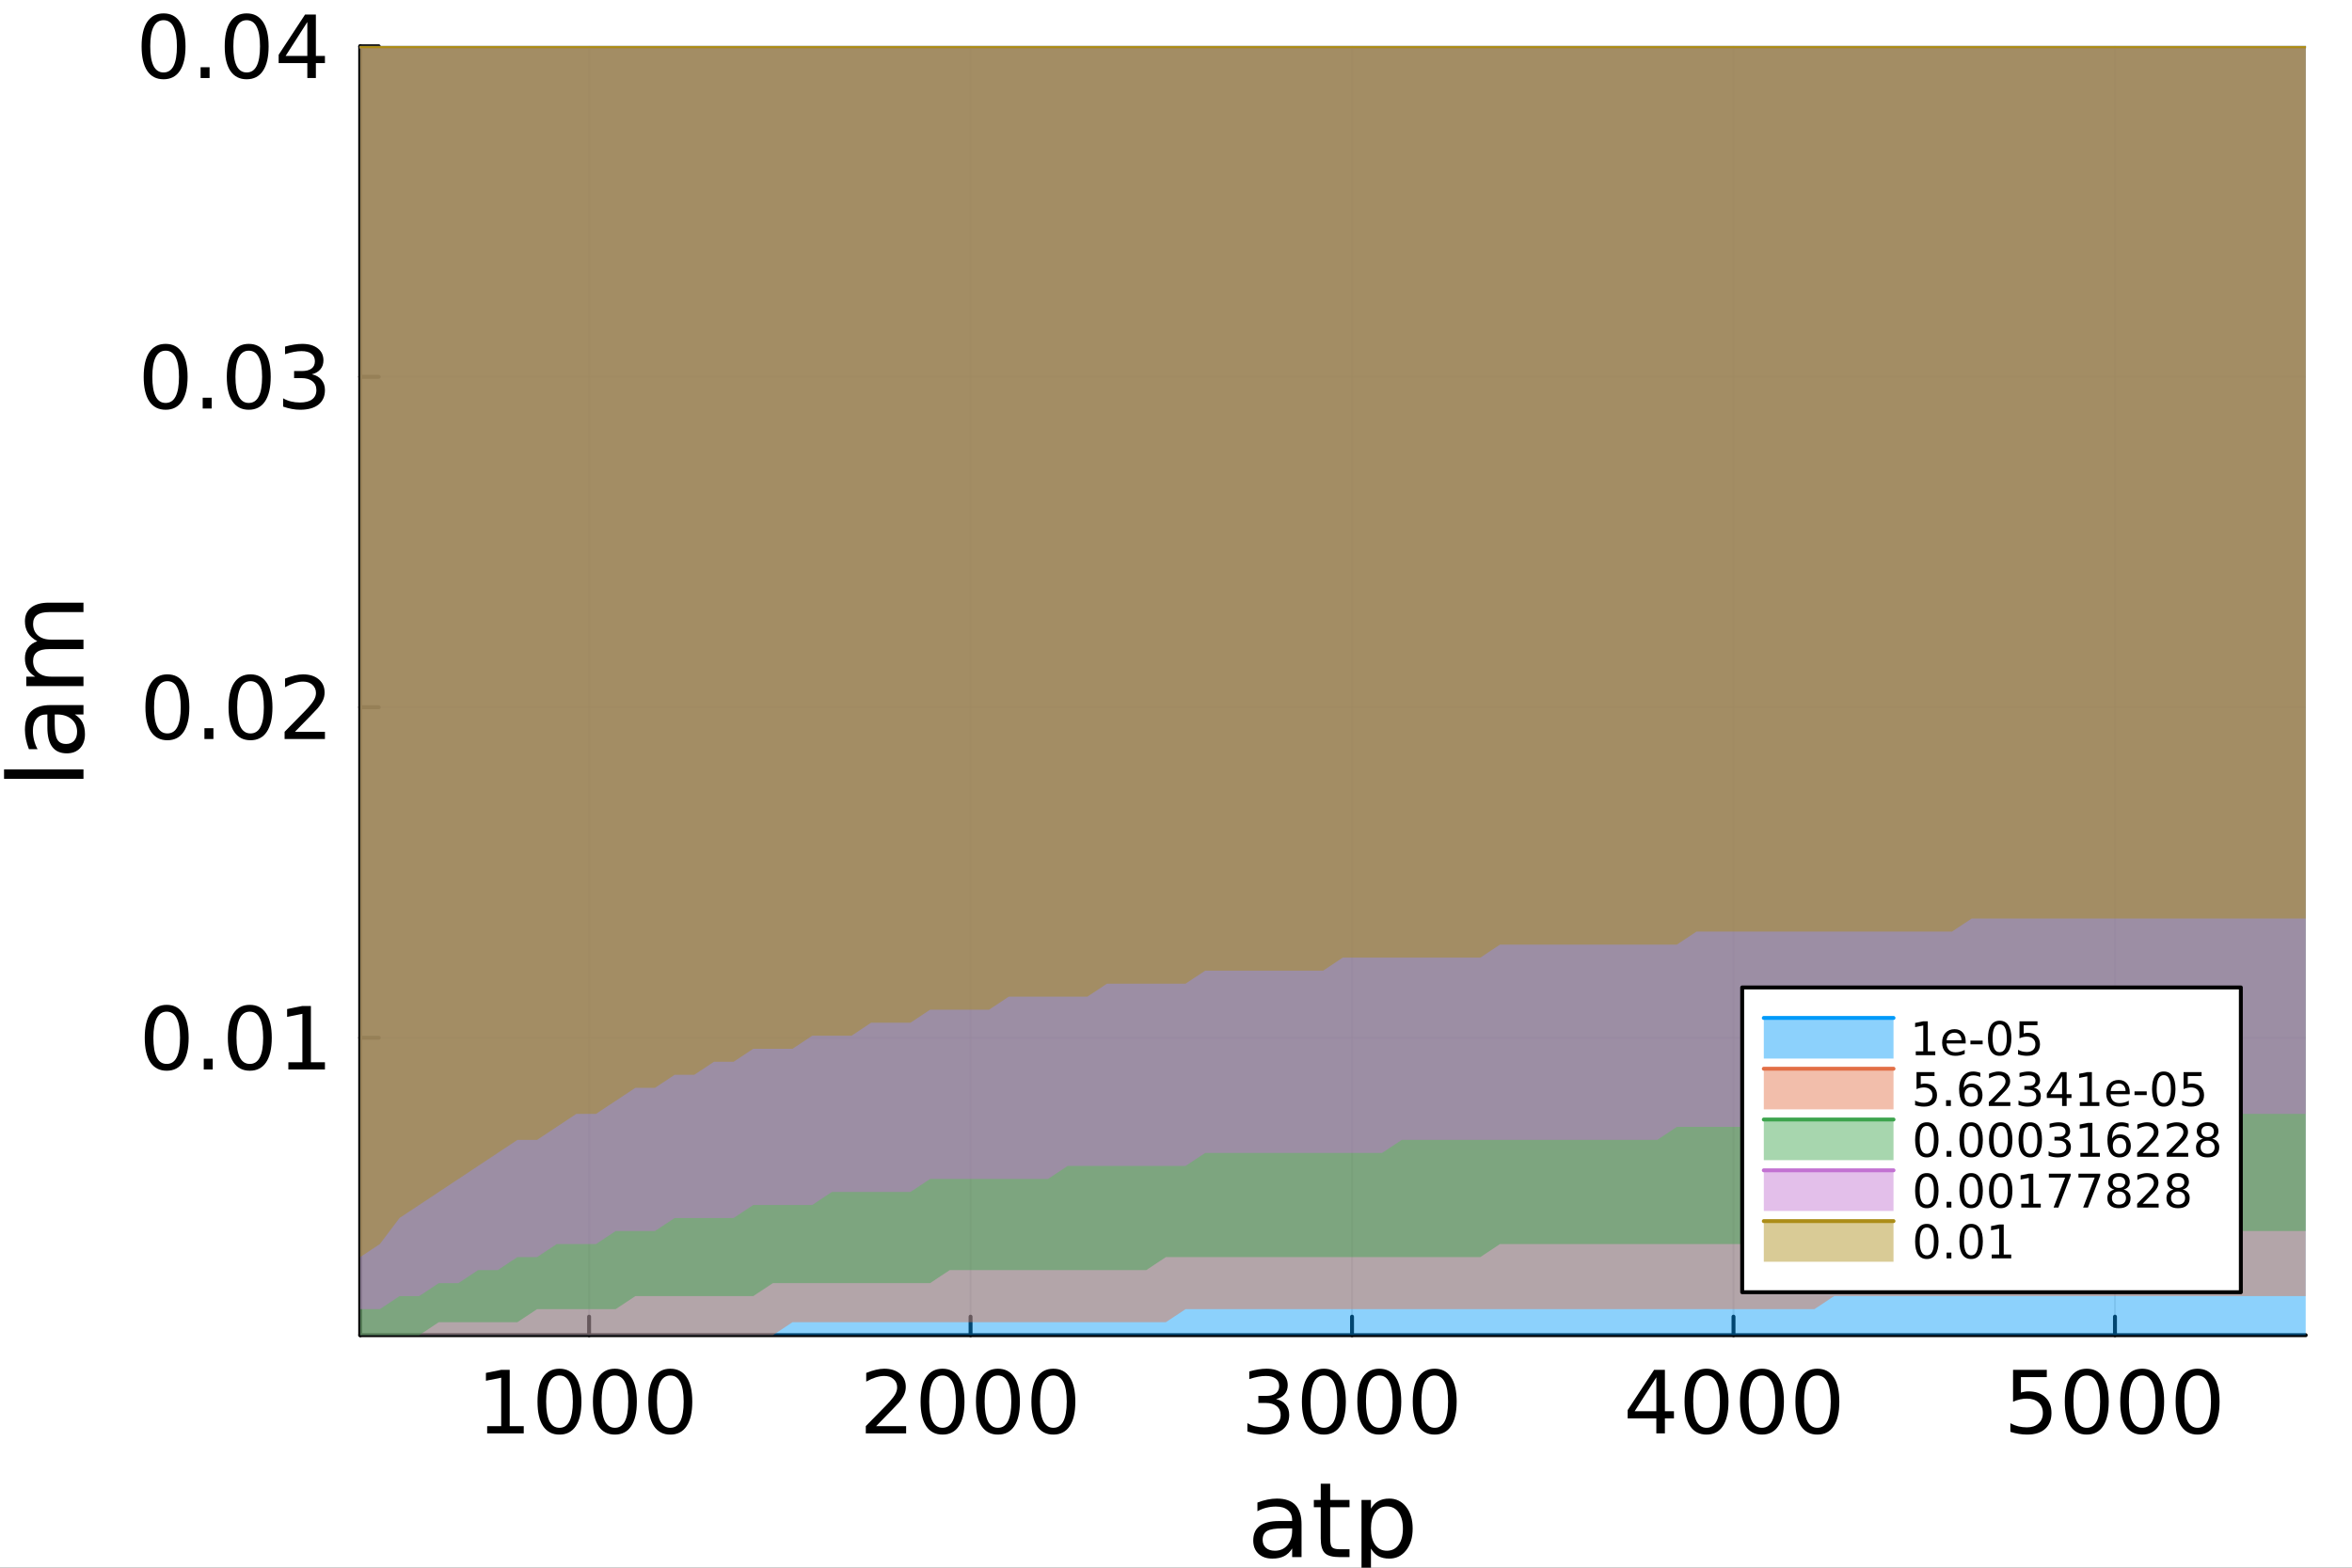<?xml version="1.0" encoding="utf-8"?>
<svg xmlns="http://www.w3.org/2000/svg" xmlns:xlink="http://www.w3.org/1999/xlink" width="600" height="400" viewBox="0 0 2400 1600">
<rect x="0" y="0" width="2400" height="1600" fill="#333333" stroke="none"/>
<defs>
  <clipPath id="clip460">
    <rect x="0" y="0" width="2400" height="1600"/>
  </clipPath>
</defs>
<path clip-path="url(#clip460)" d="M0 1600 L2400 1600 L2400 0 L0 0  Z" fill="#ffffff" fill-rule="evenodd" fill-opacity="1"/>
<defs>
  <clipPath id="clip461">
    <rect x="480" y="0" width="1681" height="1600"/>
  </clipPath>
</defs>
<path clip-path="url(#clip460)" d="M367.565 1362.7 L2352.76 1362.7 L2352.76 47.244 L367.565 47.244  Z" fill="#ffffff" fill-rule="evenodd" fill-opacity="1"/>
<defs>
  <clipPath id="clip462">
    <rect x="367" y="47" width="1986" height="1316"/>
  </clipPath>
</defs>
<polyline clip-path="url(#clip462)" style="stroke:#000000; stroke-linecap:round; stroke-linejoin:round; stroke-width:2; stroke-opacity:0.1; fill:none" points="601.117,1362.7 601.117,47.244 "/>
<polyline clip-path="url(#clip462)" style="stroke:#000000; stroke-linecap:round; stroke-linejoin:round; stroke-width:2; stroke-opacity:0.1; fill:none" points="990.37,1362.7 990.37,47.244 "/>
<polyline clip-path="url(#clip462)" style="stroke:#000000; stroke-linecap:round; stroke-linejoin:round; stroke-width:2; stroke-opacity:0.1; fill:none" points="1379.62,1362.7 1379.62,47.244 "/>
<polyline clip-path="url(#clip462)" style="stroke:#000000; stroke-linecap:round; stroke-linejoin:round; stroke-width:2; stroke-opacity:0.1; fill:none" points="1768.88,1362.7 1768.88,47.244 "/>
<polyline clip-path="url(#clip462)" style="stroke:#000000; stroke-linecap:round; stroke-linejoin:round; stroke-width:2; stroke-opacity:0.1; fill:none" points="2158.13,1362.7 2158.13,47.244 "/>
<polyline clip-path="url(#clip460)" style="stroke:#000000; stroke-linecap:round; stroke-linejoin:round; stroke-width:4; stroke-opacity:1; fill:none" points="367.565,1362.7 2352.76,1362.7 "/>
<polyline clip-path="url(#clip460)" style="stroke:#000000; stroke-linecap:round; stroke-linejoin:round; stroke-width:4; stroke-opacity:1; fill:none" points="601.117,1362.7 601.117,1343.8 "/>
<polyline clip-path="url(#clip460)" style="stroke:#000000; stroke-linecap:round; stroke-linejoin:round; stroke-width:4; stroke-opacity:1; fill:none" points="990.37,1362.7 990.37,1343.8 "/>
<polyline clip-path="url(#clip460)" style="stroke:#000000; stroke-linecap:round; stroke-linejoin:round; stroke-width:4; stroke-opacity:1; fill:none" points="1379.62,1362.7 1379.62,1343.8 "/>
<polyline clip-path="url(#clip460)" style="stroke:#000000; stroke-linecap:round; stroke-linejoin:round; stroke-width:4; stroke-opacity:1; fill:none" points="1768.88,1362.7 1768.88,1343.8 "/>
<polyline clip-path="url(#clip460)" style="stroke:#000000; stroke-linecap:round; stroke-linejoin:round; stroke-width:4; stroke-opacity:1; fill:none" points="2158.13,1362.7 2158.13,1343.8 "/>
<path clip-path="url(#clip460)" d="M497.103 1455.52 L511.426 1455.52 L511.426 1406.09 L495.844 1409.21 L495.844 1401.22 L511.339 1398.1 L520.106 1398.1 L520.106 1455.52 L534.429 1455.52 L534.429 1462.9 L497.103 1462.9 L497.103 1455.52 Z" fill="#000000" fill-rule="nonzero" fill-opacity="1" /><path clip-path="url(#clip460)" d="M570.887 1403.87 Q564.116 1403.87 560.688 1410.56 Q557.302 1417.2 557.302 1430.56 Q557.302 1443.89 560.688 1450.57 Q564.116 1457.21 570.887 1457.21 Q577.701 1457.21 581.087 1450.57 Q584.516 1443.89 584.516 1430.56 Q584.516 1417.2 581.087 1410.56 Q577.701 1403.87 570.887 1403.87 M570.887 1396.93 Q581.781 1396.93 587.51 1405.57 Q593.283 1414.16 593.283 1430.56 Q593.283 1446.93 587.51 1455.56 Q581.781 1464.16 570.887 1464.16 Q559.993 1464.16 554.221 1455.56 Q548.491 1446.93 548.491 1430.56 Q548.491 1414.16 554.221 1405.57 Q559.993 1396.93 570.887 1396.93 Z" fill="#000000" fill-rule="nonzero" fill-opacity="1" /><path clip-path="url(#clip460)" d="M627.441 1403.87 Q620.67 1403.87 617.241 1410.56 Q613.856 1417.2 613.856 1430.56 Q613.856 1443.89 617.241 1450.57 Q620.67 1457.21 627.441 1457.21 Q634.255 1457.21 637.64 1450.57 Q641.069 1443.89 641.069 1430.56 Q641.069 1417.2 637.64 1410.56 Q634.255 1403.87 627.441 1403.87 M627.441 1396.93 Q638.335 1396.93 644.064 1405.57 Q649.836 1414.16 649.836 1430.56 Q649.836 1446.93 644.064 1455.56 Q638.335 1464.16 627.441 1464.16 Q616.547 1464.16 610.774 1455.56 Q605.045 1446.93 605.045 1430.56 Q605.045 1414.16 610.774 1405.57 Q616.547 1396.93 627.441 1396.93 Z" fill="#000000" fill-rule="nonzero" fill-opacity="1" /><path clip-path="url(#clip460)" d="M683.994 1403.87 Q677.223 1403.87 673.795 1410.56 Q670.409 1417.2 670.409 1430.56 Q670.409 1443.89 673.795 1450.57 Q677.223 1457.21 683.994 1457.21 Q690.808 1457.21 694.194 1450.57 Q697.623 1443.89 697.623 1430.56 Q697.623 1417.2 694.194 1410.56 Q690.808 1403.87 683.994 1403.87 M683.994 1396.93 Q694.888 1396.93 700.617 1405.57 Q706.39 1414.16 706.39 1430.56 Q706.39 1446.93 700.617 1455.56 Q694.888 1464.16 683.994 1464.16 Q673.1 1464.16 667.328 1455.56 Q661.598 1446.93 661.598 1430.56 Q661.598 1414.16 667.328 1405.57 Q673.1 1396.93 683.994 1396.93 Z" fill="#000000" fill-rule="nonzero" fill-opacity="1" /><path clip-path="url(#clip460)" d="M894.016 1455.52 L924.615 1455.52 L924.615 1462.9 L883.47 1462.9 L883.47 1455.52 Q888.461 1450.36 897.055 1441.68 Q905.692 1432.95 907.905 1430.43 Q912.115 1425.7 913.765 1422.45 Q915.457 1419.15 915.457 1415.98 Q915.457 1410.82 911.811 1407.56 Q908.209 1404.31 902.393 1404.31 Q898.27 1404.31 893.669 1405.74 Q889.112 1407.17 883.904 1410.08 L883.904 1401.22 Q889.199 1399.1 893.799 1398.01 Q898.4 1396.93 902.22 1396.93 Q912.289 1396.93 918.278 1401.96 Q924.268 1407 924.268 1415.42 Q924.268 1419.41 922.749 1423.01 Q921.273 1426.57 917.324 1431.43 Q916.239 1432.69 910.423 1438.72 Q904.607 1444.71 894.016 1455.52 Z" fill="#000000" fill-rule="nonzero" fill-opacity="1" /><path clip-path="url(#clip460)" d="M961.768 1403.87 Q954.997 1403.87 951.568 1410.56 Q948.183 1417.2 948.183 1430.56 Q948.183 1443.89 951.568 1450.57 Q954.997 1457.21 961.768 1457.21 Q968.582 1457.21 971.967 1450.57 Q975.396 1443.89 975.396 1430.56 Q975.396 1417.2 971.967 1410.56 Q968.582 1403.87 961.768 1403.87 M961.768 1396.93 Q972.662 1396.93 978.391 1405.57 Q984.164 1414.16 984.164 1430.56 Q984.164 1446.93 978.391 1455.56 Q972.662 1464.16 961.768 1464.16 Q950.874 1464.16 945.101 1455.56 Q939.372 1446.93 939.372 1430.56 Q939.372 1414.16 945.101 1405.57 Q950.874 1396.93 961.768 1396.93 Z" fill="#000000" fill-rule="nonzero" fill-opacity="1" /><path clip-path="url(#clip460)" d="M1018.32 1403.87 Q1011.55 1403.87 1008.12 1410.56 Q1004.74 1417.2 1004.74 1430.56 Q1004.74 1443.89 1008.12 1450.57 Q1011.55 1457.21 1018.32 1457.21 Q1025.14 1457.21 1028.52 1450.57 Q1031.95 1443.89 1031.95 1430.56 Q1031.95 1417.2 1028.52 1410.56 Q1025.14 1403.87 1018.32 1403.87 M1018.32 1396.93 Q1029.22 1396.93 1034.94 1405.57 Q1040.72 1414.16 1040.72 1430.56 Q1040.72 1446.93 1034.94 1455.56 Q1029.22 1464.16 1018.32 1464.16 Q1007.43 1464.16 1001.65 1455.56 Q995.926 1446.93 995.926 1430.56 Q995.926 1414.16 1001.65 1405.57 Q1007.43 1396.93 1018.32 1396.93 Z" fill="#000000" fill-rule="nonzero" fill-opacity="1" /><path clip-path="url(#clip460)" d="M1074.87 1403.87 Q1068.1 1403.87 1064.68 1410.56 Q1061.29 1417.2 1061.29 1430.56 Q1061.29 1443.89 1064.68 1450.57 Q1068.1 1457.21 1074.87 1457.21 Q1081.69 1457.21 1085.07 1450.57 Q1088.5 1443.89 1088.5 1430.56 Q1088.5 1417.2 1085.07 1410.56 Q1081.69 1403.87 1074.87 1403.87 M1074.87 1396.93 Q1085.77 1396.93 1091.5 1405.57 Q1097.27 1414.16 1097.27 1430.56 Q1097.27 1446.93 1091.5 1455.56 Q1085.77 1464.16 1074.87 1464.16 Q1063.98 1464.16 1058.21 1455.56 Q1052.48 1446.93 1052.48 1430.56 Q1052.48 1414.16 1058.21 1405.57 Q1063.98 1396.93 1074.87 1396.93 Z" fill="#000000" fill-rule="nonzero" fill-opacity="1" /><path clip-path="url(#clip460)" d="M1302.15 1427.96 Q1308.44 1429.31 1311.96 1433.56 Q1315.52 1437.81 1315.52 1444.06 Q1315.52 1453.66 1308.92 1458.91 Q1302.32 1464.16 1290.17 1464.16 Q1286.09 1464.16 1281.75 1463.33 Q1277.45 1462.55 1272.85 1460.95 L1272.85 1452.48 Q1276.5 1454.61 1280.84 1455.7 Q1285.18 1456.78 1289.91 1456.78 Q1298.16 1456.78 1302.45 1453.52 Q1306.79 1450.27 1306.79 1444.06 Q1306.79 1438.33 1302.76 1435.12 Q1298.76 1431.87 1291.6 1431.87 L1284.05 1431.87 L1284.05 1424.66 L1291.95 1424.66 Q1298.42 1424.66 1301.85 1422.1 Q1305.27 1419.5 1305.27 1414.64 Q1305.27 1409.64 1301.72 1407 Q1298.2 1404.31 1291.6 1404.31 Q1288 1404.31 1283.88 1405.09 Q1279.75 1405.87 1274.81 1407.52 L1274.81 1399.71 Q1279.8 1398.32 1284.14 1397.62 Q1288.52 1396.93 1292.38 1396.93 Q1302.37 1396.93 1308.18 1401.49 Q1314 1406 1314 1413.72 Q1314 1419.11 1310.92 1422.84 Q1307.84 1426.53 1302.15 1427.96 Z" fill="#000000" fill-rule="nonzero" fill-opacity="1" /><path clip-path="url(#clip460)" d="M1350.89 1403.87 Q1344.12 1403.87 1340.69 1410.56 Q1337.31 1417.2 1337.31 1430.56 Q1337.31 1443.89 1340.69 1450.57 Q1344.12 1457.21 1350.89 1457.21 Q1357.7 1457.21 1361.09 1450.57 Q1364.52 1443.89 1364.52 1430.56 Q1364.52 1417.2 1361.09 1410.56 Q1357.7 1403.87 1350.89 1403.87 M1350.89 1396.93 Q1361.78 1396.93 1367.51 1405.57 Q1373.29 1414.16 1373.29 1430.56 Q1373.29 1446.93 1367.51 1455.56 Q1361.78 1464.16 1350.89 1464.16 Q1340 1464.16 1334.22 1455.56 Q1328.49 1446.93 1328.49 1430.56 Q1328.49 1414.16 1334.22 1405.57 Q1340 1396.93 1350.89 1396.93 Z" fill="#000000" fill-rule="nonzero" fill-opacity="1" /><path clip-path="url(#clip460)" d="M1407.44 1403.87 Q1400.67 1403.87 1397.24 1410.56 Q1393.86 1417.2 1393.86 1430.56 Q1393.86 1443.89 1397.24 1450.57 Q1400.67 1457.21 1407.44 1457.21 Q1414.26 1457.21 1417.64 1450.57 Q1421.07 1443.89 1421.07 1430.56 Q1421.07 1417.2 1417.64 1410.56 Q1414.26 1403.87 1407.44 1403.87 M1407.44 1396.93 Q1418.34 1396.93 1424.07 1405.57 Q1429.84 1414.16 1429.84 1430.56 Q1429.84 1446.93 1424.07 1455.56 Q1418.34 1464.16 1407.44 1464.16 Q1396.55 1464.16 1390.78 1455.56 Q1385.05 1446.93 1385.05 1430.56 Q1385.05 1414.16 1390.78 1405.57 Q1396.55 1396.93 1407.44 1396.93 Z" fill="#000000" fill-rule="nonzero" fill-opacity="1" /><path clip-path="url(#clip460)" d="M1464 1403.87 Q1457.23 1403.87 1453.8 1410.56 Q1450.41 1417.2 1450.41 1430.56 Q1450.41 1443.89 1453.8 1450.57 Q1457.23 1457.21 1464 1457.21 Q1470.81 1457.21 1474.2 1450.57 Q1477.63 1443.89 1477.63 1430.56 Q1477.63 1417.2 1474.2 1410.56 Q1470.81 1403.87 1464 1403.87 M1464 1396.93 Q1474.89 1396.93 1480.62 1405.57 Q1486.39 1414.16 1486.39 1430.56 Q1486.39 1446.93 1480.62 1455.56 Q1474.89 1464.16 1464 1464.16 Q1453.1 1464.16 1447.33 1455.56 Q1441.6 1446.93 1441.6 1430.56 Q1441.6 1414.16 1447.33 1405.57 Q1453.1 1396.93 1464 1396.93 Z" fill="#000000" fill-rule="nonzero" fill-opacity="1" /><path clip-path="url(#clip460)" d="M1690.14 1405.74 L1668.01 1440.33 L1690.14 1440.33 L1690.14 1405.74 M1687.84 1398.1 L1698.87 1398.1 L1698.87 1440.33 L1708.11 1440.33 L1708.11 1447.62 L1698.87 1447.62 L1698.87 1462.9 L1690.14 1462.9 L1690.14 1447.62 L1660.89 1447.62 L1660.89 1439.16 L1687.84 1398.1 Z" fill="#000000" fill-rule="nonzero" fill-opacity="1" /><path clip-path="url(#clip460)" d="M1741.36 1403.87 Q1734.59 1403.87 1731.16 1410.56 Q1727.77 1417.2 1727.77 1430.56 Q1727.77 1443.89 1731.16 1450.57 Q1734.59 1457.21 1741.36 1457.21 Q1748.17 1457.21 1751.56 1450.57 Q1754.99 1443.89 1754.99 1430.56 Q1754.99 1417.2 1751.56 1410.56 Q1748.17 1403.87 1741.36 1403.87 M1741.36 1396.93 Q1752.25 1396.93 1757.98 1405.57 Q1763.75 1414.16 1763.75 1430.56 Q1763.75 1446.93 1757.98 1455.56 Q1752.25 1464.16 1741.36 1464.16 Q1730.47 1464.16 1724.69 1455.56 Q1718.96 1446.93 1718.96 1430.56 Q1718.96 1414.16 1724.69 1405.57 Q1730.47 1396.93 1741.36 1396.93 Z" fill="#000000" fill-rule="nonzero" fill-opacity="1" /><path clip-path="url(#clip460)" d="M1797.91 1403.87 Q1791.14 1403.87 1787.71 1410.56 Q1784.33 1417.2 1784.33 1430.56 Q1784.33 1443.89 1787.71 1450.57 Q1791.14 1457.21 1797.91 1457.21 Q1804.73 1457.21 1808.11 1450.57 Q1811.54 1443.89 1811.54 1430.56 Q1811.54 1417.2 1808.11 1410.56 Q1804.73 1403.87 1797.91 1403.87 M1797.91 1396.93 Q1808.81 1396.93 1814.54 1405.57 Q1820.31 1414.16 1820.31 1430.56 Q1820.31 1446.93 1814.54 1455.56 Q1808.81 1464.16 1797.91 1464.16 Q1787.02 1464.16 1781.25 1455.56 Q1775.52 1446.93 1775.52 1430.56 Q1775.52 1414.16 1781.25 1405.57 Q1787.02 1396.93 1797.91 1396.93 Z" fill="#000000" fill-rule="nonzero" fill-opacity="1" /><path clip-path="url(#clip460)" d="M1854.47 1403.87 Q1847.7 1403.87 1844.27 1410.56 Q1840.88 1417.2 1840.88 1430.56 Q1840.88 1443.89 1844.27 1450.57 Q1847.7 1457.21 1854.47 1457.21 Q1861.28 1457.21 1864.67 1450.57 Q1868.09 1443.89 1868.09 1430.56 Q1868.09 1417.2 1864.67 1410.56 Q1861.28 1403.87 1854.47 1403.87 M1854.47 1396.93 Q1865.36 1396.93 1871.09 1405.57 Q1876.86 1414.16 1876.86 1430.56 Q1876.86 1446.93 1871.09 1455.56 Q1865.36 1464.16 1854.47 1464.16 Q1843.57 1464.16 1837.8 1455.56 Q1832.07 1446.93 1832.07 1430.56 Q1832.07 1414.16 1837.8 1405.57 Q1843.57 1396.93 1854.47 1396.93 Z" fill="#000000" fill-rule="nonzero" fill-opacity="1" /><path clip-path="url(#clip460)" d="M2054.14 1398.1 L2088.56 1398.1 L2088.56 1405.48 L2062.17 1405.48 L2062.17 1421.36 Q2064.08 1420.71 2065.99 1420.41 Q2067.9 1420.06 2069.81 1420.06 Q2080.66 1420.06 2086.99 1426.01 Q2093.33 1431.95 2093.33 1442.11 Q2093.33 1452.57 2086.82 1458.39 Q2080.31 1464.16 2068.46 1464.16 Q2064.38 1464.16 2060.13 1463.46 Q2055.92 1462.77 2051.4 1461.38 L2051.4 1452.57 Q2055.31 1454.7 2059.48 1455.74 Q2063.64 1456.78 2068.29 1456.78 Q2075.79 1456.78 2080.18 1452.83 Q2084.56 1448.88 2084.56 1442.11 Q2084.56 1435.34 2080.18 1431.39 Q2075.79 1427.44 2068.29 1427.44 Q2064.77 1427.44 2061.25 1428.22 Q2057.78 1429 2054.14 1430.65 L2054.14 1398.1 Z" fill="#000000" fill-rule="nonzero" fill-opacity="1" /><path clip-path="url(#clip460)" d="M2129.35 1403.87 Q2122.58 1403.87 2119.15 1410.56 Q2115.77 1417.2 2115.77 1430.56 Q2115.77 1443.89 2119.15 1450.57 Q2122.58 1457.21 2129.35 1457.21 Q2136.17 1457.21 2139.55 1450.57 Q2142.98 1443.89 2142.98 1430.56 Q2142.98 1417.2 2139.55 1410.56 Q2136.17 1403.87 2129.35 1403.87 M2129.35 1396.93 Q2140.25 1396.93 2145.98 1405.57 Q2151.75 1414.16 2151.75 1430.56 Q2151.75 1446.93 2145.98 1455.56 Q2140.25 1464.16 2129.35 1464.16 Q2118.46 1464.16 2112.69 1455.56 Q2106.96 1446.93 2106.96 1430.56 Q2106.96 1414.16 2112.69 1405.57 Q2118.46 1396.93 2129.35 1396.93 Z" fill="#000000" fill-rule="nonzero" fill-opacity="1" /><path clip-path="url(#clip460)" d="M2185.91 1403.87 Q2179.14 1403.87 2175.71 1410.56 Q2172.32 1417.2 2172.32 1430.56 Q2172.32 1443.89 2175.71 1450.57 Q2179.14 1457.21 2185.91 1457.21 Q2192.72 1457.21 2196.11 1450.57 Q2199.54 1443.89 2199.54 1430.56 Q2199.54 1417.2 2196.11 1410.56 Q2192.72 1403.87 2185.91 1403.87 M2185.91 1396.93 Q2196.8 1396.93 2202.53 1405.57 Q2208.3 1414.16 2208.3 1430.56 Q2208.3 1446.93 2202.53 1455.56 Q2196.8 1464.16 2185.91 1464.16 Q2175.01 1464.16 2169.24 1455.56 Q2163.51 1446.93 2163.51 1430.56 Q2163.51 1414.16 2169.24 1405.57 Q2175.01 1396.93 2185.91 1396.93 Z" fill="#000000" fill-rule="nonzero" fill-opacity="1" /><path clip-path="url(#clip460)" d="M2242.46 1403.87 Q2235.69 1403.87 2232.26 1410.56 Q2228.88 1417.2 2228.88 1430.56 Q2228.88 1443.89 2232.26 1450.57 Q2235.69 1457.21 2242.46 1457.21 Q2249.27 1457.21 2252.66 1450.57 Q2256.09 1443.89 2256.09 1430.56 Q2256.09 1417.2 2252.66 1410.56 Q2249.27 1403.87 2242.46 1403.87 M2242.46 1396.93 Q2253.35 1396.93 2259.08 1405.57 Q2264.86 1414.16 2264.86 1430.56 Q2264.86 1446.93 2259.08 1455.56 Q2253.35 1464.16 2242.46 1464.16 Q2231.57 1464.16 2225.79 1455.56 Q2220.06 1446.93 2220.06 1430.56 Q2220.06 1414.16 2225.79 1405.57 Q2231.57 1396.93 2242.46 1396.93 Z" fill="#000000" fill-rule="nonzero" fill-opacity="1" /><path clip-path="url(#clip460)" d="M1308.99 1559.89 Q1297.37 1559.89 1292.9 1562.55 Q1288.42 1565.2 1288.42 1571.61 Q1288.42 1576.71 1291.75 1579.73 Q1295.13 1582.7 1300.92 1582.7 Q1308.88 1582.7 1313.68 1577.08 Q1318.52 1571.4 1318.52 1562.02 L1318.52 1559.89 L1308.99 1559.89 M1328.1 1555.93 L1328.1 1589.21 L1318.52 1589.21 L1318.52 1580.36 Q1315.24 1585.67 1310.34 1588.22 Q1305.45 1590.72 1298.36 1590.72 Q1289.41 1590.72 1284.09 1585.72 Q1278.83 1580.67 1278.83 1572.23 Q1278.83 1562.39 1285.4 1557.39 Q1292.01 1552.39 1305.08 1552.39 L1318.52 1552.39 L1318.52 1551.45 Q1318.52 1544.84 1314.15 1541.24 Q1309.82 1537.6 1301.96 1537.6 Q1296.96 1537.6 1292.22 1538.8 Q1287.48 1539.99 1283.1 1542.39 L1283.1 1533.54 Q1288.36 1531.5 1293.31 1530.51 Q1298.26 1529.47 1302.95 1529.47 Q1315.6 1529.47 1321.85 1536.04 Q1328.1 1542.6 1328.1 1555.93 Z" fill="#000000" fill-rule="nonzero" fill-opacity="1" /><path clip-path="url(#clip460)" d="M1357.32 1514.32 L1357.32 1530.88 L1377.06 1530.88 L1377.06 1538.33 L1357.32 1538.33 L1357.32 1569.99 Q1357.32 1577.13 1359.25 1579.16 Q1361.23 1581.19 1367.22 1581.19 L1377.06 1581.19 L1377.06 1589.21 L1367.22 1589.21 Q1356.12 1589.21 1351.91 1585.1 Q1347.69 1580.93 1347.69 1569.99 L1347.69 1538.33 L1340.66 1538.33 L1340.66 1530.88 L1347.69 1530.88 L1347.69 1514.32 L1357.32 1514.32 Z" fill="#000000" fill-rule="nonzero" fill-opacity="1" /><path clip-path="url(#clip460)" d="M1398.94 1580.46 L1398.94 1611.4 L1389.3 1611.4 L1389.3 1530.88 L1398.94 1530.88 L1398.94 1539.73 Q1401.96 1534.52 1406.54 1532.02 Q1411.18 1529.47 1417.58 1529.47 Q1428.21 1529.47 1434.82 1537.91 Q1441.49 1546.35 1441.49 1560.1 Q1441.49 1573.85 1434.82 1582.28 Q1428.21 1590.72 1417.58 1590.72 Q1411.18 1590.72 1406.54 1588.22 Q1401.96 1585.67 1398.94 1580.46 M1431.54 1560.1 Q1431.54 1549.52 1427.17 1543.54 Q1422.84 1537.49 1415.24 1537.49 Q1407.63 1537.49 1403.26 1543.54 Q1398.94 1549.52 1398.94 1560.1 Q1398.94 1570.67 1403.26 1576.71 Q1407.63 1582.7 1415.24 1582.7 Q1422.84 1582.7 1427.17 1576.71 Q1431.54 1570.67 1431.54 1560.1 Z" fill="#000000" fill-rule="nonzero" fill-opacity="1" /><polyline clip-path="url(#clip462)" style="stroke:#000000; stroke-linecap:round; stroke-linejoin:round; stroke-width:2; stroke-opacity:0.1; fill:none" points="367.565,1059.13 2352.76,1059.13 "/>
<polyline clip-path="url(#clip462)" style="stroke:#000000; stroke-linecap:round; stroke-linejoin:round; stroke-width:2; stroke-opacity:0.1; fill:none" points="367.565,721.837 2352.76,721.837 "/>
<polyline clip-path="url(#clip462)" style="stroke:#000000; stroke-linecap:round; stroke-linejoin:round; stroke-width:2; stroke-opacity:0.1; fill:none" points="367.565,384.54 2352.76,384.54 "/>
<polyline clip-path="url(#clip462)" style="stroke:#000000; stroke-linecap:round; stroke-linejoin:round; stroke-width:2; stroke-opacity:0.1; fill:none" points="367.565,47.244 2352.76,47.244 "/>
<polyline clip-path="url(#clip460)" style="stroke:#000000; stroke-linecap:round; stroke-linejoin:round; stroke-width:4; stroke-opacity:1; fill:none" points="367.565,1362.7 367.565,47.244 "/>
<polyline clip-path="url(#clip460)" style="stroke:#000000; stroke-linecap:round; stroke-linejoin:round; stroke-width:4; stroke-opacity:1; fill:none" points="367.565,1059.13 386.463,1059.13 "/>
<polyline clip-path="url(#clip460)" style="stroke:#000000; stroke-linecap:round; stroke-linejoin:round; stroke-width:4; stroke-opacity:1; fill:none" points="367.565,721.837 386.463,721.837 "/>
<polyline clip-path="url(#clip460)" style="stroke:#000000; stroke-linecap:round; stroke-linejoin:round; stroke-width:4; stroke-opacity:1; fill:none" points="367.565,384.54 386.463,384.54 "/>
<polyline clip-path="url(#clip460)" style="stroke:#000000; stroke-linecap:round; stroke-linejoin:round; stroke-width:4; stroke-opacity:1; fill:none" points="367.565,47.244 386.463,47.244 "/>
<path clip-path="url(#clip460)" d="M170.108 1032.51 Q163.337 1032.51 159.908 1039.19 Q156.523 1045.83 156.523 1059.2 Q156.523 1072.52 159.908 1079.21 Q163.337 1085.85 170.108 1085.85 Q176.922 1085.85 180.307 1079.21 Q183.736 1072.52 183.736 1059.2 Q183.736 1045.83 180.307 1039.19 Q176.922 1032.51 170.108 1032.51 M170.108 1025.56 Q181.002 1025.56 186.731 1034.2 Q192.503 1042.79 192.503 1059.2 Q192.503 1075.56 186.731 1084.2 Q181.002 1092.79 170.108 1092.79 Q159.214 1092.79 153.441 1084.2 Q147.712 1075.56 147.712 1059.2 Q147.712 1042.79 153.441 1034.2 Q159.214 1025.56 170.108 1025.56 Z" fill="#000000" fill-rule="nonzero" fill-opacity="1" /><path clip-path="url(#clip460)" d="M207.911 1080.51 L217.069 1080.51 L217.069 1091.53 L207.911 1091.53 L207.911 1080.51 Z" fill="#000000" fill-rule="nonzero" fill-opacity="1" /><path clip-path="url(#clip460)" d="M254.916 1032.51 Q248.145 1032.51 244.717 1039.19 Q241.331 1045.83 241.331 1059.2 Q241.331 1072.52 244.717 1079.21 Q248.145 1085.85 254.916 1085.85 Q261.73 1085.85 265.116 1079.21 Q268.545 1072.52 268.545 1059.2 Q268.545 1045.83 265.116 1039.19 Q261.73 1032.51 254.916 1032.51 M254.916 1025.56 Q265.81 1025.56 271.539 1034.2 Q277.312 1042.79 277.312 1059.2 Q277.312 1075.56 271.539 1084.2 Q265.81 1092.79 254.916 1092.79 Q244.022 1092.79 238.25 1084.2 Q232.521 1075.56 232.521 1059.2 Q232.521 1042.79 238.25 1034.2 Q244.022 1025.56 254.916 1025.56 Z" fill="#000000" fill-rule="nonzero" fill-opacity="1" /><path clip-path="url(#clip460)" d="M294.239 1084.15 L308.562 1084.15 L308.562 1034.72 L292.98 1037.84 L292.98 1029.86 L308.475 1026.73 L317.242 1026.73 L317.242 1084.15 L331.565 1084.15 L331.565 1091.53 L294.239 1091.53 L294.239 1084.15 Z" fill="#000000" fill-rule="nonzero" fill-opacity="1" /><path clip-path="url(#clip460)" d="M170.802 695.209 Q164.031 695.209 160.603 701.893 Q157.217 708.534 157.217 721.902 Q157.217 735.226 160.603 741.91 Q164.031 748.551 170.802 748.551 Q177.616 748.551 181.002 741.91 Q184.43 735.226 184.43 721.902 Q184.43 708.534 181.002 701.893 Q177.616 695.209 170.802 695.209 M170.802 688.265 Q181.696 688.265 187.425 696.902 Q193.198 705.496 193.198 721.902 Q193.198 738.265 187.425 746.902 Q181.696 755.495 170.802 755.495 Q159.908 755.495 154.136 746.902 Q148.406 738.265 148.406 721.902 Q148.406 705.496 154.136 696.902 Q159.908 688.265 170.802 688.265 Z" fill="#000000" fill-rule="nonzero" fill-opacity="1" /><path clip-path="url(#clip460)" d="M208.606 743.213 L217.764 743.213 L217.764 754.237 L208.606 754.237 L208.606 743.213 Z" fill="#000000" fill-rule="nonzero" fill-opacity="1" /><path clip-path="url(#clip460)" d="M255.611 695.209 Q248.84 695.209 245.411 701.893 Q242.026 708.534 242.026 721.902 Q242.026 735.226 245.411 741.91 Q248.84 748.551 255.611 748.551 Q262.425 748.551 265.81 741.91 Q269.239 735.226 269.239 721.902 Q269.239 708.534 265.81 701.893 Q262.425 695.209 255.611 695.209 M255.611 688.265 Q266.505 688.265 272.234 696.902 Q278.006 705.496 278.006 721.902 Q278.006 738.265 272.234 746.902 Q266.505 755.495 255.611 755.495 Q244.717 755.495 238.944 746.902 Q233.215 738.265 233.215 721.902 Q233.215 705.496 238.944 696.902 Q244.717 688.265 255.611 688.265 Z" fill="#000000" fill-rule="nonzero" fill-opacity="1" /><path clip-path="url(#clip460)" d="M300.966 746.858 L331.565 746.858 L331.565 754.237 L290.42 754.237 L290.42 746.858 Q295.411 741.693 304.005 733.013 Q312.642 724.289 314.855 721.772 Q319.065 717.041 320.714 713.786 Q322.407 710.487 322.407 707.319 Q322.407 702.154 318.761 698.899 Q315.159 695.643 309.343 695.643 Q305.22 695.643 300.619 697.076 Q296.062 698.508 290.854 701.416 L290.854 692.562 Q296.149 690.435 300.749 689.35 Q305.35 688.265 309.169 688.265 Q319.239 688.265 325.228 693.3 Q331.218 698.334 331.218 706.754 Q331.218 710.747 329.699 714.35 Q328.223 717.909 324.273 722.77 Q323.188 724.029 317.372 730.062 Q311.557 736.051 300.966 746.858 Z" fill="#000000" fill-rule="nonzero" fill-opacity="1" /><path clip-path="url(#clip460)" d="M169.023 357.913 Q162.252 357.913 158.823 364.597 Q155.438 371.238 155.438 384.606 Q155.438 397.93 158.823 404.614 Q162.252 411.255 169.023 411.255 Q175.837 411.255 179.222 404.614 Q182.651 397.93 182.651 384.606 Q182.651 371.238 179.222 364.597 Q175.837 357.913 169.023 357.913 M169.023 350.969 Q179.917 350.969 185.646 359.606 Q191.418 368.199 191.418 384.606 Q191.418 400.968 185.646 409.605 Q179.917 418.199 169.023 418.199 Q158.129 418.199 152.356 409.605 Q146.627 400.968 146.627 384.606 Q146.627 368.199 152.356 359.606 Q158.129 350.969 169.023 350.969 Z" fill="#000000" fill-rule="nonzero" fill-opacity="1" /><path clip-path="url(#clip460)" d="M206.826 405.916 L215.984 405.916 L215.984 416.94 L206.826 416.94 L206.826 405.916 Z" fill="#000000" fill-rule="nonzero" fill-opacity="1" /><path clip-path="url(#clip460)" d="M253.831 357.913 Q247.06 357.913 243.632 364.597 Q240.246 371.238 240.246 384.606 Q240.246 397.93 243.632 404.614 Q247.06 411.255 253.831 411.255 Q260.645 411.255 264.031 404.614 Q267.46 397.93 267.46 384.606 Q267.46 371.238 264.031 364.597 Q260.645 357.913 253.831 357.913 M253.831 350.969 Q264.725 350.969 270.454 359.606 Q276.227 368.199 276.227 384.606 Q276.227 400.968 270.454 409.605 Q264.725 418.199 253.831 418.199 Q242.937 418.199 237.165 409.605 Q231.435 400.968 231.435 384.606 Q231.435 368.199 237.165 359.606 Q242.937 350.969 253.831 350.969 Z" fill="#000000" fill-rule="nonzero" fill-opacity="1" /><path clip-path="url(#clip460)" d="M318.197 382.001 Q324.491 383.347 328.006 387.6 Q331.565 391.854 331.565 398.104 Q331.565 407.696 324.968 412.947 Q318.371 418.199 306.218 418.199 Q302.138 418.199 297.798 417.374 Q293.501 416.593 288.9 414.987 L288.9 406.524 Q292.546 408.651 296.886 409.736 Q301.227 410.821 305.958 410.821 Q314.204 410.821 318.501 407.565 Q322.841 404.31 322.841 398.104 Q322.841 392.375 318.805 389.163 Q314.812 385.908 307.65 385.908 L300.098 385.908 L300.098 378.703 L307.998 378.703 Q314.465 378.703 317.893 376.142 Q321.322 373.538 321.322 368.677 Q321.322 363.686 317.763 361.038 Q314.248 358.347 307.65 358.347 Q304.048 358.347 299.925 359.128 Q295.801 359.909 290.854 361.559 L290.854 353.746 Q295.845 352.357 300.185 351.663 Q304.569 350.969 308.432 350.969 Q318.414 350.969 324.23 355.526 Q330.046 360.04 330.046 367.765 Q330.046 373.147 326.964 376.88 Q323.883 380.569 318.197 382.001 Z" fill="#000000" fill-rule="nonzero" fill-opacity="1" /><path clip-path="url(#clip460)" d="M166.896 20.617 Q160.125 20.617 156.696 27.301 Q153.311 33.941 153.311 47.309 Q153.311 60.634 156.696 67.318 Q160.125 73.958 166.896 73.958 Q173.71 73.958 177.095 67.318 Q180.524 60.634 180.524 47.309 Q180.524 33.941 177.095 27.301 Q173.71 20.617 166.896 20.617 M166.896 13.672 Q177.79 13.672 183.519 22.309 Q189.292 30.903 189.292 47.309 Q189.292 63.672 183.519 72.309 Q177.79 80.903 166.896 80.903 Q156.002 80.903 150.229 72.309 Q144.5 63.672 144.5 47.309 Q144.5 30.903 150.229 22.309 Q156.002 13.672 166.896 13.672 Z" fill="#000000" fill-rule="nonzero" fill-opacity="1" /><path clip-path="url(#clip460)" d="M204.699 68.62 L213.857 68.62 L213.857 79.644 L204.699 79.644 L204.699 68.62 Z" fill="#000000" fill-rule="nonzero" fill-opacity="1" /><path clip-path="url(#clip460)" d="M251.704 20.617 Q244.934 20.617 241.505 27.301 Q238.119 33.941 238.119 47.309 Q238.119 60.634 241.505 67.318 Q244.934 73.958 251.704 73.958 Q258.519 73.958 261.904 67.318 Q265.333 60.634 265.333 47.309 Q265.333 33.941 261.904 27.301 Q258.519 20.617 251.704 20.617 M251.704 13.672 Q262.598 13.672 268.328 22.309 Q274.1 30.903 274.1 47.309 Q274.1 63.672 268.328 72.309 Q262.598 80.903 251.704 80.903 Q240.81 80.903 235.038 72.309 Q229.309 63.672 229.309 47.309 Q229.309 30.903 235.038 22.309 Q240.81 13.672 251.704 13.672 Z" fill="#000000" fill-rule="nonzero" fill-opacity="1" /><path clip-path="url(#clip460)" d="M313.596 22.483 L291.461 57.075 L313.596 57.075 L313.596 22.483 M311.296 14.844 L322.32 14.844 L322.32 57.075 L331.565 57.075 L331.565 64.366 L322.32 64.366 L322.32 79.644 L313.596 79.644 L313.596 64.366 L284.343 64.366 L284.343 55.903 L311.296 14.844 Z" fill="#000000" fill-rule="nonzero" fill-opacity="1" /><path clip-path="url(#clip460)" d="M4.131 794.867 L4.131 785.284 L85.172 785.284 L85.172 794.867 L4.131 794.867 Z" fill="#000000" fill-rule="nonzero" fill-opacity="1" /><path clip-path="url(#clip460)" d="M55.849 738.722 Q55.849 750.336 58.506 754.815 Q61.162 759.295 67.568 759.295 Q72.672 759.295 75.693 755.961 Q78.662 752.576 78.662 746.795 Q78.662 738.826 73.037 734.034 Q67.36 729.191 57.985 729.191 L55.849 729.191 L55.849 738.722 M51.891 719.607 L85.172 719.607 L85.172 729.191 L76.318 729.191 Q81.63 732.472 84.183 737.368 Q86.683 742.263 86.683 749.347 Q86.683 758.305 81.683 763.617 Q76.63 768.878 68.193 768.878 Q58.349 768.878 53.349 762.315 Q48.349 755.701 48.349 742.628 L48.349 729.191 L47.412 729.191 Q40.797 729.191 37.204 733.566 Q33.558 737.888 33.558 745.753 Q33.558 750.753 34.756 755.493 Q35.954 760.232 38.349 764.607 L29.495 764.607 Q27.464 759.347 26.475 754.399 Q25.433 749.451 25.433 744.763 Q25.433 732.107 31.995 725.857 Q38.558 719.607 51.891 719.607 Z" fill="#000000" fill-rule="nonzero" fill-opacity="1" /><path clip-path="url(#clip460)" d="M38.037 654.451 Q31.579 650.858 28.506 645.858 Q25.433 640.858 25.433 634.087 Q25.433 624.972 31.839 620.025 Q38.193 615.077 49.964 615.077 L85.172 615.077 L85.172 624.712 L50.276 624.712 Q41.891 624.712 37.829 627.681 Q33.766 630.649 33.766 636.743 Q33.766 644.191 38.714 648.514 Q43.662 652.837 52.204 652.837 L85.172 652.837 L85.172 662.472 L50.276 662.472 Q41.839 662.472 37.829 665.441 Q33.766 668.41 33.766 674.608 Q33.766 681.951 38.766 686.274 Q43.714 690.597 52.204 690.597 L85.172 690.597 L85.172 700.232 L26.839 700.232 L26.839 690.597 L35.902 690.597 Q30.537 687.316 27.985 682.733 Q25.433 678.149 25.433 671.847 Q25.433 665.493 28.662 661.066 Q31.891 656.587 38.037 654.451 Z" fill="#000000" fill-rule="nonzero" fill-opacity="1" /><path clip-path="url(#clip462)" d="M367.565 47.244 L387.618 47.244 L407.67 47.244 L427.722 47.244 L447.775 47.244 L467.827 47.244 L487.88 47.244 L507.932 47.244 L527.985 47.244 L548.037 47.244 L568.089 47.244 L588.142 47.244 L608.194 47.244 L628.247 47.244 L648.299 47.244 L668.352 47.244 L688.404 47.244 L708.456 47.244 L728.509 47.244 L748.561 47.244 L768.614 47.244 L788.666 47.244 L808.719 47.244 L828.771 47.244 L848.823 47.244 L868.876 47.244 L888.928 47.244 L908.981 47.244 L929.033 47.244 L949.086 47.244 L969.138 47.244 L989.191 47.244 L1009.24 47.244 L1029.3 47.244 L1049.35 47.244 L1069.4 47.244 L1089.45 47.244 L1109.51 47.244 L1129.56 47.244 L1149.61 47.244 L1169.66 47.244 L1189.71 47.244 L1209.77 47.244 L1229.82 47.244 L1249.87 47.244 L1269.92 47.244 L1289.98 47.244 L1310.03 47.244 L1330.08 47.244 L1350.13 47.244 L1370.19 47.244 L1390.24 47.244 L1410.29 47.244 L1430.34 47.244 L1450.4 47.244 L1470.45 47.244 L1490.5 47.244 L1510.55 47.244 L1530.61 47.244 L1550.66 47.244 L1570.71 47.244 L1590.76 47.244 L1610.82 47.244 L1630.87 47.244 L1650.92 47.244 L1670.97 47.244 L1691.03 47.244 L1711.08 47.244 L1731.13 47.244 L1751.18 47.244 L1771.24 47.244 L1791.29 47.244 L1811.34 47.244 L1831.39 47.244 L1851.45 47.244 L1871.5 47.244 L1891.55 47.244 L1911.6 47.244 L1931.65 47.244 L1951.71 47.244 L1971.76 47.244 L1991.81 47.244 L2011.86 47.244 L2031.92 47.244 L2051.97 47.244 L2072.02 47.244 L2092.07 47.244 L2112.13 47.244 L2132.18 47.244 L2152.23 47.244 L2172.28 47.244 L2192.34 47.244 L2212.39 47.244 L2232.44 47.244 L2252.49 47.244 L2272.55 47.244 L2292.6 47.244 L2312.65 47.244 L2332.7 47.244 L2352.76 47.244 L2352.76 1362.7 L2332.7 1362.7 L2312.65 1362.7 L2292.6 1362.7 L2272.55 1362.7 L2252.49 1362.7 L2232.44 1362.7 L2212.39 1362.7 L2192.34 1362.7 L2172.28 1362.7 L2152.23 1362.7 L2132.18 1362.7 L2112.13 1362.7 L2092.07 1362.7 L2072.02 1362.7 L2051.97 1362.7 L2031.92 1362.7 L2011.86 1362.7 L1991.81 1362.7 L1971.76 1362.7 L1951.71 1362.7 L1931.65 1362.7 L1911.6 1362.7 L1891.55 1362.7 L1871.5 1362.7 L1851.45 1362.7 L1831.39 1362.7 L1811.34 1362.7 L1791.29 1362.7 L1771.24 1362.7 L1751.18 1362.7 L1731.13 1362.7 L1711.08 1362.7 L1691.03 1362.7 L1670.97 1362.7 L1650.92 1362.7 L1630.87 1362.7 L1610.82 1362.7 L1590.76 1362.7 L1570.71 1362.7 L1550.66 1362.7 L1530.61 1362.7 L1510.55 1362.7 L1490.5 1362.7 L1470.45 1362.7 L1450.4 1362.7 L1430.34 1362.7 L1410.29 1362.7 L1390.24 1362.7 L1370.19 1362.7 L1350.13 1362.7 L1330.08 1362.7 L1310.03 1362.7 L1289.98 1362.7 L1269.92 1362.7 L1249.87 1362.7 L1229.82 1362.7 L1209.77 1362.7 L1189.71 1362.7 L1169.66 1362.7 L1149.61 1362.7 L1129.56 1362.7 L1109.51 1362.7 L1089.45 1362.7 L1069.4 1362.7 L1049.35 1362.7 L1029.3 1362.7 L1009.24 1362.7 L989.191 1362.7 L969.138 1362.7 L949.086 1362.7 L929.033 1362.7 L908.981 1362.7 L888.928 1362.7 L868.876 1362.7 L848.823 1362.7 L828.771 1362.7 L808.719 1362.7 L788.666 1362.7 L768.614 1362.7 L748.561 1362.7 L728.509 1362.7 L708.456 1362.7 L688.404 1362.7 L668.352 1362.7 L648.299 1362.7 L628.247 1362.7 L608.194 1362.7 L588.142 1362.7 L568.089 1362.7 L548.037 1362.7 L527.985 1362.7 L507.932 1362.7 L487.88 1362.7 L467.827 1362.7 L447.775 1362.7 L427.722 1362.7 L407.67 1362.7 L387.618 1362.7 L367.565 1362.7  Z" fill="#009af9" fill-rule="evenodd" fill-opacity="0.45"/>
<polyline clip-path="url(#clip462)" style="stroke:#009af9; stroke-linecap:round; stroke-linejoin:round; stroke-width:4; stroke-opacity:1; fill:none" points="367.565,47.244 387.618,47.244 407.67,47.244 427.722,47.244 447.775,47.244 467.827,47.244 487.88,47.244 507.932,47.244 527.985,47.244 548.037,47.244 568.089,47.244 588.142,47.244 608.194,47.244 628.247,47.244 648.299,47.244 668.352,47.244 688.404,47.244 708.456,47.244 728.509,47.244 748.561,47.244 768.614,47.244 788.666,47.244 808.719,47.244 828.771,47.244 848.823,47.244 868.876,47.244 888.928,47.244 908.981,47.244 929.033,47.244 949.086,47.244 969.138,47.244 989.191,47.244 1009.24,47.244 1029.3,47.244 1049.35,47.244 1069.4,47.244 1089.45,47.244 1109.51,47.244 1129.56,47.244 1149.61,47.244 1169.66,47.244 1189.71,47.244 1209.77,47.244 1229.82,47.244 1249.87,47.244 1269.92,47.244 1289.98,47.244 1310.03,47.244 1330.08,47.244 1350.13,47.244 1370.19,47.244 1390.24,47.244 1410.29,47.244 1430.34,47.244 1450.4,47.244 1470.45,47.244 1490.5,47.244 1510.55,47.244 1530.61,47.244 1550.66,47.244 1570.71,47.244 1590.76,47.244 1610.82,47.244 1630.87,47.244 1650.92,47.244 1670.97,47.244 1691.03,47.244 1711.08,47.244 1731.13,47.244 1751.18,47.244 1771.24,47.244 1791.29,47.244 1811.34,47.244 1831.39,47.244 1851.45,47.244 1871.5,47.244 1891.55,47.244 1911.6,47.244 1931.65,47.244 1951.71,47.244 1971.76,47.244 1991.81,47.244 2011.86,47.244 2031.92,47.244 2051.97,47.244 2072.02,47.244 2092.07,47.244 2112.13,47.244 2132.18,47.244 2152.23,47.244 2172.28,47.244 2192.34,47.244 2212.39,47.244 2232.44,47.244 2252.49,47.244 2272.55,47.244 2292.6,47.244 2312.65,47.244 2332.7,47.244 2352.76,47.244 "/>
<path clip-path="url(#clip462)" d="M367.565 47.244 L387.618 47.244 L407.67 47.244 L427.722 47.244 L447.775 47.244 L467.827 47.244 L487.88 47.244 L507.932 47.244 L527.985 47.244 L548.037 47.244 L568.089 47.244 L588.142 47.244 L608.194 47.244 L628.247 47.244 L648.299 47.244 L668.352 47.244 L688.404 47.244 L708.456 47.244 L728.509 47.244 L748.561 47.244 L768.614 47.244 L788.666 47.244 L808.719 47.244 L828.771 47.244 L848.823 47.244 L868.876 47.244 L888.928 47.244 L908.981 47.244 L929.033 47.244 L949.086 47.244 L969.138 47.244 L989.191 47.244 L1009.24 47.244 L1029.3 47.244 L1049.35 47.244 L1069.4 47.244 L1089.45 47.244 L1109.51 47.244 L1129.56 47.244 L1149.61 47.244 L1169.66 47.244 L1189.71 47.244 L1209.77 47.244 L1229.82 47.244 L1249.87 47.244 L1269.92 47.244 L1289.98 47.244 L1310.03 47.244 L1330.08 47.244 L1350.13 47.244 L1370.19 47.244 L1390.24 47.244 L1410.29 47.244 L1430.34 47.244 L1450.4 47.244 L1470.45 47.244 L1490.5 47.244 L1510.55 47.244 L1530.61 47.244 L1550.66 47.244 L1570.71 47.244 L1590.76 47.244 L1610.82 47.244 L1630.87 47.244 L1650.92 47.244 L1670.97 47.244 L1691.03 47.244 L1711.08 47.244 L1731.13 47.244 L1751.18 47.244 L1771.24 47.244 L1791.29 47.244 L1811.34 47.244 L1831.39 47.244 L1851.45 47.244 L1871.5 47.244 L1891.55 47.244 L1911.6 47.244 L1931.65 47.244 L1951.71 47.244 L1971.76 47.244 L1991.81 47.244 L2011.86 47.244 L2031.92 47.244 L2051.97 47.244 L2072.02 47.244 L2092.07 47.244 L2112.13 47.244 L2132.18 47.244 L2152.23 47.244 L2172.28 47.244 L2192.34 47.244 L2212.39 47.244 L2232.44 47.244 L2252.49 47.244 L2272.55 47.244 L2292.6 47.244 L2312.65 47.244 L2332.7 47.244 L2352.76 47.244 L2352.76 1322.84 L2332.7 1322.84 L2312.65 1322.84 L2292.6 1322.84 L2272.55 1322.84 L2252.49 1322.84 L2232.44 1322.84 L2212.39 1322.84 L2192.34 1322.84 L2172.28 1322.84 L2152.23 1322.84 L2132.18 1322.84 L2112.13 1322.84 L2092.07 1322.84 L2072.02 1322.84 L2051.97 1322.84 L2031.92 1322.84 L2011.86 1322.84 L1991.81 1322.84 L1971.76 1322.84 L1951.71 1322.84 L1931.65 1322.84 L1911.6 1322.84 L1891.55 1322.84 L1871.5 1322.84 L1851.45 1336.12 L1831.39 1336.12 L1811.34 1336.12 L1791.29 1336.12 L1771.24 1336.12 L1751.18 1336.12 L1731.13 1336.12 L1711.08 1336.12 L1691.03 1336.12 L1670.97 1336.12 L1650.92 1336.12 L1630.87 1336.12 L1610.82 1336.12 L1590.76 1336.12 L1570.71 1336.12 L1550.66 1336.12 L1530.61 1336.12 L1510.55 1336.12 L1490.5 1336.12 L1470.45 1336.12 L1450.4 1336.12 L1430.34 1336.12 L1410.29 1336.12 L1390.24 1336.12 L1370.19 1336.12 L1350.13 1336.12 L1330.08 1336.12 L1310.03 1336.12 L1289.98 1336.12 L1269.92 1336.12 L1249.87 1336.12 L1229.82 1336.12 L1209.77 1336.12 L1189.71 1349.41 L1169.66 1349.41 L1149.61 1349.41 L1129.56 1349.41 L1109.51 1349.41 L1089.45 1349.41 L1069.4 1349.41 L1049.35 1349.41 L1029.3 1349.41 L1009.24 1349.41 L989.191 1349.41 L969.138 1349.41 L949.086 1349.41 L929.033 1349.41 L908.981 1349.41 L888.928 1349.41 L868.876 1349.41 L848.823 1349.41 L828.771 1349.41 L808.719 1349.41 L788.666 1362.7 L768.614 1362.7 L748.561 1362.7 L728.509 1362.7 L708.456 1362.7 L688.404 1362.7 L668.352 1362.7 L648.299 1362.7 L628.247 1362.7 L608.194 1362.7 L588.142 1362.7 L568.089 1362.7 L548.037 1362.7 L527.985 1362.7 L507.932 1362.7 L487.88 1362.7 L467.827 1362.7 L447.775 1362.7 L427.722 1362.7 L407.67 1362.7 L387.618 1362.7 L367.565 1362.7  Z" fill="#e26f46" fill-rule="evenodd" fill-opacity="0.45"/>
<polyline clip-path="url(#clip462)" style="stroke:#e26f46; stroke-linecap:round; stroke-linejoin:round; stroke-width:4; stroke-opacity:1; fill:none" points="367.565,47.244 387.618,47.244 407.67,47.244 427.722,47.244 447.775,47.244 467.827,47.244 487.88,47.244 507.932,47.244 527.985,47.244 548.037,47.244 568.089,47.244 588.142,47.244 608.194,47.244 628.247,47.244 648.299,47.244 668.352,47.244 688.404,47.244 708.456,47.244 728.509,47.244 748.561,47.244 768.614,47.244 788.666,47.244 808.719,47.244 828.771,47.244 848.823,47.244 868.876,47.244 888.928,47.244 908.981,47.244 929.033,47.244 949.086,47.244 969.138,47.244 989.191,47.244 1009.24,47.244 1029.3,47.244 1049.35,47.244 1069.4,47.244 1089.45,47.244 1109.51,47.244 1129.56,47.244 1149.61,47.244 1169.66,47.244 1189.71,47.244 1209.77,47.244 1229.82,47.244 1249.87,47.244 1269.92,47.244 1289.98,47.244 1310.03,47.244 1330.08,47.244 1350.13,47.244 1370.19,47.244 1390.24,47.244 1410.29,47.244 1430.34,47.244 1450.4,47.244 1470.45,47.244 1490.5,47.244 1510.55,47.244 1530.61,47.244 1550.66,47.244 1570.71,47.244 1590.76,47.244 1610.82,47.244 1630.87,47.244 1650.92,47.244 1670.97,47.244 1691.03,47.244 1711.08,47.244 1731.13,47.244 1751.18,47.244 1771.24,47.244 1791.29,47.244 1811.34,47.244 1831.39,47.244 1851.45,47.244 1871.5,47.244 1891.55,47.244 1911.6,47.244 1931.65,47.244 1951.71,47.244 1971.76,47.244 1991.81,47.244 2011.86,47.244 2031.92,47.244 2051.97,47.244 2072.02,47.244 2092.07,47.244 2112.13,47.244 2132.18,47.244 2152.23,47.244 2172.28,47.244 2192.34,47.244 2212.39,47.244 2232.44,47.244 2252.49,47.244 2272.55,47.244 2292.6,47.244 2312.65,47.244 2332.7,47.244 2352.76,47.244 "/>
<path clip-path="url(#clip462)" d="M367.565 47.244 L387.618 47.244 L407.67 47.244 L427.722 47.244 L447.775 47.244 L467.827 47.244 L487.88 47.244 L507.932 47.244 L527.985 47.244 L548.037 47.244 L568.089 47.244 L588.142 47.244 L608.194 47.244 L628.247 47.244 L648.299 47.244 L668.352 47.244 L688.404 47.244 L708.456 47.244 L728.509 47.244 L748.561 47.244 L768.614 47.244 L788.666 47.244 L808.719 47.244 L828.771 47.244 L848.823 47.244 L868.876 47.244 L888.928 47.244 L908.981 47.244 L929.033 47.244 L949.086 47.244 L969.138 47.244 L989.191 47.244 L1009.24 47.244 L1029.3 47.244 L1049.35 47.244 L1069.4 47.244 L1089.45 47.244 L1109.51 47.244 L1129.56 47.244 L1149.61 47.244 L1169.66 47.244 L1189.71 47.244 L1209.77 47.244 L1229.82 47.244 L1249.87 47.244 L1269.92 47.244 L1289.98 47.244 L1310.03 47.244 L1330.08 47.244 L1350.13 47.244 L1370.19 47.244 L1390.24 47.244 L1410.29 47.244 L1430.34 47.244 L1450.4 47.244 L1470.45 47.244 L1490.5 47.244 L1510.55 47.244 L1530.61 47.244 L1550.66 47.244 L1570.71 47.244 L1590.76 47.244 L1610.82 47.244 L1630.87 47.244 L1650.92 47.244 L1670.97 47.244 L1691.03 47.244 L1711.08 47.244 L1731.13 47.244 L1751.18 47.244 L1771.24 47.244 L1791.29 47.244 L1811.34 47.244 L1831.39 47.244 L1851.45 47.244 L1871.5 47.244 L1891.55 47.244 L1911.6 47.244 L1931.65 47.244 L1951.71 47.244 L1971.76 47.244 L1991.81 47.244 L2011.86 47.244 L2031.92 47.244 L2051.97 47.244 L2072.02 47.244 L2092.07 47.244 L2112.13 47.244 L2132.18 47.244 L2152.23 47.244 L2172.28 47.244 L2192.34 47.244 L2212.39 47.244 L2232.44 47.244 L2252.49 47.244 L2272.55 47.244 L2292.6 47.244 L2312.65 47.244 L2332.7 47.244 L2352.76 47.244 L2352.76 1256.4 L2332.7 1256.4 L2312.65 1256.4 L2292.6 1256.4 L2272.55 1256.4 L2252.49 1256.4 L2232.44 1256.4 L2212.39 1256.4 L2192.34 1256.4 L2172.28 1256.4 L2152.23 1256.4 L2132.18 1256.4 L2112.13 1256.4 L2092.07 1256.4 L2072.02 1256.4 L2051.97 1256.4 L2031.92 1256.4 L2011.86 1256.4 L1991.81 1269.69 L1971.76 1269.69 L1951.71 1269.69 L1931.65 1269.69 L1911.6 1269.69 L1891.55 1269.69 L1871.5 1269.69 L1851.45 1269.69 L1831.39 1269.69 L1811.34 1269.69 L1791.29 1269.69 L1771.24 1269.69 L1751.18 1269.69 L1731.13 1269.69 L1711.08 1269.69 L1691.03 1269.69 L1670.97 1269.69 L1650.92 1269.69 L1630.87 1269.69 L1610.82 1269.69 L1590.76 1269.69 L1570.71 1269.69 L1550.66 1269.69 L1530.61 1269.69 L1510.55 1282.98 L1490.5 1282.98 L1470.45 1282.98 L1450.4 1282.98 L1430.34 1282.98 L1410.29 1282.98 L1390.24 1282.98 L1370.19 1282.98 L1350.13 1282.98 L1330.08 1282.98 L1310.03 1282.98 L1289.98 1282.98 L1269.92 1282.98 L1249.87 1282.98 L1229.82 1282.98 L1209.77 1282.98 L1189.71 1282.98 L1169.66 1296.26 L1149.61 1296.26 L1129.56 1296.26 L1109.51 1296.26 L1089.45 1296.26 L1069.4 1296.26 L1049.35 1296.26 L1029.3 1296.26 L1009.24 1296.26 L989.191 1296.26 L969.138 1296.26 L949.086 1309.55 L929.033 1309.55 L908.981 1309.55 L888.928 1309.55 L868.876 1309.55 L848.823 1309.55 L828.771 1309.55 L808.719 1309.55 L788.666 1309.55 L768.614 1322.84 L748.561 1322.84 L728.509 1322.84 L708.456 1322.84 L688.404 1322.84 L668.352 1322.84 L648.299 1322.84 L628.247 1336.12 L608.194 1336.12 L588.142 1336.12 L568.089 1336.12 L548.037 1336.12 L527.985 1349.41 L507.932 1349.41 L487.88 1349.41 L467.827 1349.41 L447.775 1349.41 L427.722 1362.7 L407.67 1362.7 L387.618 1362.7 L367.565 1362.7  Z" fill="#3da44d" fill-rule="evenodd" fill-opacity="0.45"/>
<polyline clip-path="url(#clip462)" style="stroke:#3da44d; stroke-linecap:round; stroke-linejoin:round; stroke-width:4; stroke-opacity:1; fill:none" points="367.565,47.244 387.618,47.244 407.67,47.244 427.722,47.244 447.775,47.244 467.827,47.244 487.88,47.244 507.932,47.244 527.985,47.244 548.037,47.244 568.089,47.244 588.142,47.244 608.194,47.244 628.247,47.244 648.299,47.244 668.352,47.244 688.404,47.244 708.456,47.244 728.509,47.244 748.561,47.244 768.614,47.244 788.666,47.244 808.719,47.244 828.771,47.244 848.823,47.244 868.876,47.244 888.928,47.244 908.981,47.244 929.033,47.244 949.086,47.244 969.138,47.244 989.191,47.244 1009.24,47.244 1029.3,47.244 1049.35,47.244 1069.4,47.244 1089.45,47.244 1109.51,47.244 1129.56,47.244 1149.61,47.244 1169.66,47.244 1189.71,47.244 1209.77,47.244 1229.82,47.244 1249.87,47.244 1269.92,47.244 1289.98,47.244 1310.03,47.244 1330.08,47.244 1350.13,47.244 1370.19,47.244 1390.24,47.244 1410.29,47.244 1430.34,47.244 1450.4,47.244 1470.45,47.244 1490.5,47.244 1510.55,47.244 1530.61,47.244 1550.66,47.244 1570.71,47.244 1590.76,47.244 1610.82,47.244 1630.87,47.244 1650.92,47.244 1670.97,47.244 1691.03,47.244 1711.08,47.244 1731.13,47.244 1751.18,47.244 1771.24,47.244 1791.29,47.244 1811.34,47.244 1831.39,47.244 1851.45,47.244 1871.5,47.244 1891.55,47.244 1911.6,47.244 1931.65,47.244 1951.71,47.244 1971.76,47.244 1991.81,47.244 2011.86,47.244 2031.92,47.244 2051.97,47.244 2072.02,47.244 2092.07,47.244 2112.13,47.244 2132.18,47.244 2152.23,47.244 2172.28,47.244 2192.34,47.244 2212.39,47.244 2232.44,47.244 2252.49,47.244 2272.55,47.244 2292.6,47.244 2312.65,47.244 2332.7,47.244 2352.76,47.244 "/>
<path clip-path="url(#clip462)" d="M367.565 47.244 L387.618 47.244 L407.67 47.244 L427.722 47.244 L447.775 47.244 L467.827 47.244 L487.88 47.244 L507.932 47.244 L527.985 47.244 L548.037 47.244 L568.089 47.244 L588.142 47.244 L608.194 47.244 L628.247 47.244 L648.299 47.244 L668.352 47.244 L688.404 47.244 L708.456 47.244 L728.509 47.244 L748.561 47.244 L768.614 47.244 L788.666 47.244 L808.719 47.244 L828.771 47.244 L848.823 47.244 L868.876 47.244 L888.928 47.244 L908.981 47.244 L929.033 47.244 L949.086 47.244 L969.138 47.244 L989.191 47.244 L1009.24 47.244 L1029.3 47.244 L1049.35 47.244 L1069.4 47.244 L1089.45 47.244 L1109.51 47.244 L1129.56 47.244 L1149.61 47.244 L1169.66 47.244 L1189.71 47.244 L1209.77 47.244 L1229.82 47.244 L1249.87 47.244 L1269.92 47.244 L1289.98 47.244 L1310.03 47.244 L1330.08 47.244 L1350.13 47.244 L1370.19 47.244 L1390.24 47.244 L1410.29 47.244 L1430.34 47.244 L1450.4 47.244 L1470.45 47.244 L1490.5 47.244 L1510.55 47.244 L1530.61 47.244 L1550.66 47.244 L1570.71 47.244 L1590.76 47.244 L1610.82 47.244 L1630.87 47.244 L1650.92 47.244 L1670.97 47.244 L1691.03 47.244 L1711.08 47.244 L1731.13 47.244 L1751.18 47.244 L1771.24 47.244 L1791.29 47.244 L1811.34 47.244 L1831.39 47.244 L1851.45 47.244 L1871.5 47.244 L1891.55 47.244 L1911.6 47.244 L1931.65 47.244 L1951.71 47.244 L1971.76 47.244 L1991.81 47.244 L2011.86 47.244 L2031.92 47.244 L2051.97 47.244 L2072.02 47.244 L2092.07 47.244 L2112.13 47.244 L2132.18 47.244 L2152.23 47.244 L2172.28 47.244 L2192.34 47.244 L2212.39 47.244 L2232.44 47.244 L2252.49 47.244 L2272.55 47.244 L2292.6 47.244 L2312.65 47.244 L2332.7 47.244 L2352.76 47.244 L2352.76 1136.81 L2332.7 1136.81 L2312.65 1136.81 L2292.6 1136.81 L2272.55 1136.81 L2252.49 1136.81 L2232.44 1136.81 L2212.39 1136.81 L2192.34 1136.81 L2172.28 1136.81 L2152.23 1136.81 L2132.18 1136.81 L2112.13 1136.81 L2092.07 1150.1 L2072.02 1150.1 L2051.97 1150.1 L2031.92 1150.1 L2011.86 1150.1 L1991.81 1150.1 L1971.76 1150.1 L1951.71 1150.1 L1931.65 1150.1 L1911.6 1150.1 L1891.55 1150.1 L1871.5 1150.1 L1851.45 1150.1 L1831.39 1150.1 L1811.34 1150.1 L1791.29 1150.1 L1771.24 1150.1 L1751.18 1150.1 L1731.13 1150.1 L1711.08 1150.1 L1691.03 1163.39 L1670.97 1163.39 L1650.92 1163.39 L1630.87 1163.39 L1610.82 1163.39 L1590.76 1163.39 L1570.71 1163.39 L1550.66 1163.39 L1530.61 1163.39 L1510.55 1163.39 L1490.5 1163.39 L1470.45 1163.39 L1450.4 1163.39 L1430.34 1163.39 L1410.29 1176.68 L1390.24 1176.68 L1370.19 1176.68 L1350.13 1176.68 L1330.08 1176.68 L1310.03 1176.68 L1289.98 1176.68 L1269.92 1176.68 L1249.87 1176.68 L1229.82 1176.68 L1209.77 1189.96 L1189.71 1189.96 L1169.66 1189.96 L1149.61 1189.96 L1129.56 1189.96 L1109.51 1189.96 L1089.45 1189.96 L1069.4 1203.25 L1049.35 1203.25 L1029.3 1203.25 L1009.24 1203.25 L989.191 1203.25 L969.138 1203.25 L949.086 1203.25 L929.033 1216.54 L908.981 1216.54 L888.928 1216.54 L868.876 1216.54 L848.823 1216.54 L828.771 1229.83 L808.719 1229.83 L788.666 1229.83 L768.614 1229.83 L748.561 1243.11 L728.509 1243.11 L708.456 1243.11 L688.404 1243.11 L668.352 1256.4 L648.299 1256.4 L628.247 1256.4 L608.194 1269.69 L588.142 1269.69 L568.089 1269.69 L548.037 1282.98 L527.985 1282.98 L507.932 1296.26 L487.88 1296.26 L467.827 1309.55 L447.775 1309.55 L427.722 1322.84 L407.67 1322.84 L387.618 1336.12 L367.565 1336.12  Z" fill="#c271d2" fill-rule="evenodd" fill-opacity="0.45"/>
<polyline clip-path="url(#clip462)" style="stroke:#c271d2; stroke-linecap:round; stroke-linejoin:round; stroke-width:4; stroke-opacity:1; fill:none" points="367.565,47.244 387.618,47.244 407.67,47.244 427.722,47.244 447.775,47.244 467.827,47.244 487.88,47.244 507.932,47.244 527.985,47.244 548.037,47.244 568.089,47.244 588.142,47.244 608.194,47.244 628.247,47.244 648.299,47.244 668.352,47.244 688.404,47.244 708.456,47.244 728.509,47.244 748.561,47.244 768.614,47.244 788.666,47.244 808.719,47.244 828.771,47.244 848.823,47.244 868.876,47.244 888.928,47.244 908.981,47.244 929.033,47.244 949.086,47.244 969.138,47.244 989.191,47.244 1009.24,47.244 1029.3,47.244 1049.35,47.244 1069.4,47.244 1089.45,47.244 1109.51,47.244 1129.56,47.244 1149.61,47.244 1169.66,47.244 1189.71,47.244 1209.77,47.244 1229.82,47.244 1249.87,47.244 1269.92,47.244 1289.98,47.244 1310.03,47.244 1330.08,47.244 1350.13,47.244 1370.19,47.244 1390.24,47.244 1410.29,47.244 1430.34,47.244 1450.4,47.244 1470.45,47.244 1490.5,47.244 1510.55,47.244 1530.61,47.244 1550.66,47.244 1570.71,47.244 1590.76,47.244 1610.82,47.244 1630.87,47.244 1650.92,47.244 1670.97,47.244 1691.03,47.244 1711.08,47.244 1731.13,47.244 1751.18,47.244 1771.24,47.244 1791.29,47.244 1811.34,47.244 1831.39,47.244 1851.45,47.244 1871.5,47.244 1891.55,47.244 1911.6,47.244 1931.65,47.244 1951.71,47.244 1971.76,47.244 1991.81,47.244 2011.86,47.244 2031.92,47.244 2051.97,47.244 2072.02,47.244 2092.07,47.244 2112.13,47.244 2132.18,47.244 2152.23,47.244 2172.28,47.244 2192.34,47.244 2212.39,47.244 2232.44,47.244 2252.49,47.244 2272.55,47.244 2292.6,47.244 2312.65,47.244 2332.7,47.244 2352.76,47.244 "/>
<path clip-path="url(#clip462)" d="M367.565 47.244 L387.618 47.244 L407.67 47.244 L427.722 47.244 L447.775 47.244 L467.827 47.244 L487.88 47.244 L507.932 47.244 L527.985 47.244 L548.037 47.244 L568.089 47.244 L588.142 47.244 L608.194 47.244 L628.247 47.244 L648.299 47.244 L668.352 47.244 L688.404 47.244 L708.456 47.244 L728.509 47.244 L748.561 47.244 L768.614 47.244 L788.666 47.244 L808.719 47.244 L828.771 47.244 L848.823 47.244 L868.876 47.244 L888.928 47.244 L908.981 47.244 L929.033 47.244 L949.086 47.244 L969.138 47.244 L989.191 47.244 L1009.24 47.244 L1029.3 47.244 L1049.35 47.244 L1069.4 47.244 L1089.45 47.244 L1109.51 47.244 L1129.56 47.244 L1149.61 47.244 L1169.66 47.244 L1189.71 47.244 L1209.77 47.244 L1229.82 47.244 L1249.87 47.244 L1269.92 47.244 L1289.98 47.244 L1310.03 47.244 L1330.08 47.244 L1350.13 47.244 L1370.19 47.244 L1390.24 47.244 L1410.29 47.244 L1430.34 47.244 L1450.4 47.244 L1470.45 47.244 L1490.5 47.244 L1510.55 47.244 L1530.61 47.244 L1550.66 47.244 L1570.71 47.244 L1590.76 47.244 L1610.82 47.244 L1630.87 47.244 L1650.92 47.244 L1670.97 47.244 L1691.03 47.244 L1711.08 47.244 L1731.13 47.244 L1751.18 47.244 L1771.24 47.244 L1791.29 47.244 L1811.34 47.244 L1831.39 47.244 L1851.45 47.244 L1871.5 47.244 L1891.55 47.244 L1911.6 47.244 L1931.65 47.244 L1951.71 47.244 L1971.76 47.244 L1991.81 47.244 L2011.86 47.244 L2031.92 47.244 L2051.97 47.244 L2072.02 47.244 L2092.07 47.244 L2112.13 47.244 L2132.18 47.244 L2152.23 47.244 L2172.28 47.244 L2192.34 47.244 L2212.39 47.244 L2232.44 47.244 L2252.49 47.244 L2272.55 47.244 L2292.6 47.244 L2312.65 47.244 L2332.7 47.244 L2352.76 47.244 L2352.76 937.502 L2332.7 937.502 L2312.65 937.502 L2292.6 937.502 L2272.55 937.502 L2252.49 937.502 L2232.44 937.502 L2212.39 937.502 L2192.34 937.502 L2172.28 937.502 L2152.23 937.502 L2132.18 937.502 L2112.13 937.502 L2092.07 937.502 L2072.02 937.502 L2051.97 937.502 L2031.92 937.502 L2011.86 937.502 L1991.81 950.789 L1971.76 950.789 L1951.71 950.789 L1931.65 950.789 L1911.6 950.789 L1891.55 950.789 L1871.5 950.789 L1851.45 950.789 L1831.39 950.789 L1811.34 950.789 L1791.29 950.789 L1771.24 950.789 L1751.18 950.789 L1731.13 950.789 L1711.08 964.077 L1691.03 964.077 L1670.97 964.077 L1650.92 964.077 L1630.87 964.077 L1610.82 964.077 L1590.76 964.077 L1570.71 964.077 L1550.66 964.077 L1530.61 964.077 L1510.55 977.364 L1490.5 977.364 L1470.45 977.364 L1450.4 977.364 L1430.34 977.364 L1410.29 977.364 L1390.24 977.364 L1370.19 977.364 L1350.13 990.652 L1330.08 990.652 L1310.03 990.652 L1289.98 990.652 L1269.92 990.652 L1249.87 990.652 L1229.82 990.652 L1209.77 1003.94 L1189.71 1003.94 L1169.66 1003.94 L1149.61 1003.94 L1129.56 1003.94 L1109.51 1017.23 L1089.45 1017.23 L1069.4 1017.23 L1049.35 1017.23 L1029.3 1017.23 L1009.24 1030.51 L989.191 1030.51 L969.138 1030.51 L949.086 1030.51 L929.033 1043.8 L908.981 1043.8 L888.928 1043.8 L868.876 1057.09 L848.823 1057.09 L828.771 1057.09 L808.719 1070.38 L788.666 1070.38 L768.614 1070.38 L748.561 1083.66 L728.509 1083.66 L708.456 1096.95 L688.404 1096.95 L668.352 1110.24 L648.299 1110.24 L628.247 1123.53 L608.194 1136.81 L588.142 1136.81 L568.089 1150.1 L548.037 1163.39 L527.985 1163.39 L507.932 1176.68 L487.88 1189.96 L467.827 1203.25 L447.775 1216.54 L427.722 1229.83 L407.67 1243.11 L387.618 1269.69 L367.565 1282.98  Z" fill="#ac8d18" fill-rule="evenodd" fill-opacity="0.45"/>
<polyline clip-path="url(#clip462)" style="stroke:#ac8d18; stroke-linecap:round; stroke-linejoin:round; stroke-width:4; stroke-opacity:1; fill:none" points="367.565,47.244 387.618,47.244 407.67,47.244 427.722,47.244 447.775,47.244 467.827,47.244 487.88,47.244 507.932,47.244 527.985,47.244 548.037,47.244 568.089,47.244 588.142,47.244 608.194,47.244 628.247,47.244 648.299,47.244 668.352,47.244 688.404,47.244 708.456,47.244 728.509,47.244 748.561,47.244 768.614,47.244 788.666,47.244 808.719,47.244 828.771,47.244 848.823,47.244 868.876,47.244 888.928,47.244 908.981,47.244 929.033,47.244 949.086,47.244 969.138,47.244 989.191,47.244 1009.24,47.244 1029.3,47.244 1049.35,47.244 1069.4,47.244 1089.45,47.244 1109.51,47.244 1129.56,47.244 1149.61,47.244 1169.66,47.244 1189.71,47.244 1209.77,47.244 1229.82,47.244 1249.87,47.244 1269.92,47.244 1289.98,47.244 1310.03,47.244 1330.08,47.244 1350.13,47.244 1370.19,47.244 1390.24,47.244 1410.29,47.244 1430.34,47.244 1450.4,47.244 1470.45,47.244 1490.5,47.244 1510.55,47.244 1530.61,47.244 1550.66,47.244 1570.71,47.244 1590.76,47.244 1610.82,47.244 1630.87,47.244 1650.92,47.244 1670.97,47.244 1691.03,47.244 1711.08,47.244 1731.13,47.244 1751.18,47.244 1771.24,47.244 1791.29,47.244 1811.34,47.244 1831.39,47.244 1851.45,47.244 1871.5,47.244 1891.55,47.244 1911.6,47.244 1931.65,47.244 1951.71,47.244 1971.76,47.244 1991.81,47.244 2011.86,47.244 2031.92,47.244 2051.97,47.244 2072.02,47.244 2092.07,47.244 2112.13,47.244 2132.18,47.244 2152.23,47.244 2172.28,47.244 2192.34,47.244 2212.39,47.244 2232.44,47.244 2252.49,47.244 2272.55,47.244 2292.6,47.244 2312.65,47.244 2332.7,47.244 2352.76,47.244 "/>
<path clip-path="url(#clip460)" d="M1777.74 1318.85 L2286.58 1318.85 L2286.58 1007.81 L1777.74 1007.81  Z" fill="#ffffff" fill-rule="evenodd" fill-opacity="1"/>
<polyline clip-path="url(#clip460)" style="stroke:#000000; stroke-linecap:round; stroke-linejoin:round; stroke-width:4; stroke-opacity:1; fill:none" points="1777.74,1318.85 2286.58,1318.85 2286.58,1007.81 1777.74,1007.81 1777.74,1318.85 "/>
<path clip-path="url(#clip460)" d="M1799.8 1080.39 L1932.15 1080.39 L1932.15 1038.92 L1799.8 1038.92 L1799.8 1080.39  Z" fill="#009af9" fill-rule="evenodd" fill-opacity="0.45"/>
<polyline clip-path="url(#clip460)" style="stroke:#009af9; stroke-linecap:round; stroke-linejoin:round; stroke-width:4; stroke-opacity:1; fill:none" points="1799.8,1038.92 1932.15,1038.92 "/>
<path clip-path="url(#clip460)" d="M1954.87 1073 L1962.51 1073 L1962.51 1046.63 L1954.2 1048.3 L1954.2 1044.04 L1962.47 1042.37 L1967.14 1042.37 L1967.14 1073 L1974.78 1073 L1974.78 1076.93 L1954.87 1076.93 L1954.87 1073 Z" fill="#000000" fill-rule="nonzero" fill-opacity="1" /><path clip-path="url(#clip460)" d="M2005.8 1062.9 L2005.8 1064.99 L1986.22 1064.99 Q1986.49 1069.39 1988.86 1071.7 Q1991.24 1073.99 1995.48 1073.99 Q1997.93 1073.99 2000.22 1073.39 Q2002.54 1072.79 2004.8 1071.58 L2004.8 1075.61 Q2002.51 1076.58 2000.11 1077.09 Q1997.7 1077.6 1995.22 1077.6 Q1989.02 1077.6 1985.38 1073.99 Q1981.77 1070.38 1981.77 1064.22 Q1981.77 1057.86 1985.2 1054.13 Q1988.65 1050.38 1994.48 1050.38 Q1999.71 1050.38 2002.74 1053.76 Q2005.8 1057.12 2005.8 1062.9 M2001.54 1061.65 Q2001.49 1058.16 1999.57 1056.07 Q1997.67 1053.99 1994.53 1053.99 Q1990.96 1053.99 1988.81 1056.01 Q1986.68 1058.02 1986.36 1061.68 L2001.54 1061.65 Z" fill="#000000" fill-rule="nonzero" fill-opacity="1" /><path clip-path="url(#clip460)" d="M2010.64 1062.05 L2023.11 1062.05 L2023.11 1065.84 L2010.64 1065.84 L2010.64 1062.05 Z" fill="#000000" fill-rule="nonzero" fill-opacity="1" /><path clip-path="url(#clip460)" d="M2040.5 1045.45 Q2036.89 1045.45 2035.06 1049.01 Q2033.25 1052.56 2033.25 1059.69 Q2033.25 1066.79 2035.06 1070.36 Q2036.89 1073.9 2040.5 1073.9 Q2044.13 1073.9 2045.94 1070.36 Q2047.77 1066.79 2047.77 1059.69 Q2047.77 1052.56 2045.94 1049.01 Q2044.13 1045.45 2040.5 1045.45 M2040.5 1041.75 Q2046.31 1041.75 2049.36 1046.35 Q2052.44 1050.94 2052.44 1059.69 Q2052.44 1068.41 2049.36 1073.02 Q2046.31 1077.6 2040.5 1077.6 Q2034.69 1077.6 2031.61 1073.02 Q2028.55 1068.41 2028.55 1059.69 Q2028.55 1050.94 2031.61 1046.35 Q2034.69 1041.75 2040.5 1041.75 Z" fill="#000000" fill-rule="nonzero" fill-opacity="1" /><path clip-path="url(#clip460)" d="M2060.71 1042.37 L2079.06 1042.37 L2079.06 1046.31 L2064.99 1046.31 L2064.99 1054.78 Q2066.01 1054.43 2067.03 1054.27 Q2068.04 1054.08 2069.06 1054.08 Q2074.85 1054.08 2078.23 1057.26 Q2081.61 1060.43 2081.61 1065.84 Q2081.61 1071.42 2078.14 1074.52 Q2074.67 1077.6 2068.35 1077.6 Q2066.17 1077.6 2063.9 1077.23 Q2061.66 1076.86 2059.25 1076.12 L2059.25 1071.42 Q2061.33 1072.56 2063.55 1073.11 Q2065.78 1073.67 2068.25 1073.67 Q2072.26 1073.67 2074.6 1071.56 Q2076.93 1069.45 2076.93 1065.84 Q2076.93 1062.23 2074.6 1060.13 Q2072.26 1058.02 2068.25 1058.02 Q2066.38 1058.02 2064.5 1058.44 Q2062.65 1058.85 2060.71 1059.73 L2060.71 1042.37 Z" fill="#000000" fill-rule="nonzero" fill-opacity="1" /><path clip-path="url(#clip460)" d="M1799.8 1132.23 L1932.15 1132.23 L1932.15 1090.76 L1799.8 1090.76 L1799.8 1132.23  Z" fill="#e26f46" fill-rule="evenodd" fill-opacity="0.45"/>
<polyline clip-path="url(#clip460)" style="stroke:#e26f46; stroke-linecap:round; stroke-linejoin:round; stroke-width:4; stroke-opacity:1; fill:none" points="1799.8,1090.76 1932.15,1090.76 "/>
<path clip-path="url(#clip460)" d="M1955.66 1094.21 L1974.02 1094.21 L1974.02 1098.15 L1959.94 1098.15 L1959.94 1106.62 Q1960.96 1106.27 1961.98 1106.11 Q1963 1105.92 1964.02 1105.92 Q1969.8 1105.92 1973.18 1109.1 Q1976.56 1112.27 1976.56 1117.68 Q1976.56 1123.26 1973.09 1126.36 Q1969.62 1129.44 1963.3 1129.44 Q1961.12 1129.44 1958.86 1129.07 Q1956.61 1128.7 1954.2 1127.96 L1954.2 1123.26 Q1956.29 1124.4 1958.51 1124.95 Q1960.73 1125.51 1963.21 1125.51 Q1967.21 1125.51 1969.55 1123.4 Q1971.89 1121.29 1971.89 1117.68 Q1971.89 1114.07 1969.55 1111.97 Q1967.21 1109.86 1963.21 1109.86 Q1961.33 1109.86 1959.46 1110.28 Q1957.61 1110.69 1955.66 1111.57 L1955.66 1094.21 Z" fill="#000000" fill-rule="nonzero" fill-opacity="1" /><path clip-path="url(#clip460)" d="M1985.78 1122.89 L1990.66 1122.89 L1990.66 1128.77 L1985.78 1128.77 L1985.78 1122.89 Z" fill="#000000" fill-rule="nonzero" fill-opacity="1" /><path clip-path="url(#clip460)" d="M2011.42 1109.63 Q2008.28 1109.63 2006.42 1111.78 Q2004.6 1113.93 2004.6 1117.68 Q2004.6 1121.41 2006.42 1123.59 Q2008.28 1125.74 2011.42 1125.74 Q2014.57 1125.74 2016.4 1123.59 Q2018.25 1121.41 2018.25 1117.68 Q2018.25 1113.93 2016.4 1111.78 Q2014.57 1109.63 2011.42 1109.63 M2020.71 1094.98 L2020.71 1099.23 Q2018.95 1098.4 2017.14 1097.96 Q2015.36 1097.52 2013.6 1097.52 Q2008.97 1097.52 2006.52 1100.65 Q2004.09 1103.77 2003.74 1110.09 Q2005.11 1108.08 2007.17 1107.01 Q2009.23 1105.92 2011.7 1105.92 Q2016.91 1105.92 2019.92 1109.1 Q2022.95 1112.24 2022.95 1117.68 Q2022.95 1123.01 2019.8 1126.23 Q2016.66 1129.44 2011.42 1129.44 Q2005.43 1129.44 2002.26 1124.86 Q1999.09 1120.25 1999.09 1111.53 Q1999.09 1103.33 2002.98 1098.47 Q2006.86 1093.59 2013.42 1093.59 Q2015.17 1093.59 2016.96 1093.93 Q2018.76 1094.28 2020.71 1094.98 Z" fill="#000000" fill-rule="nonzero" fill-opacity="1" /><path clip-path="url(#clip460)" d="M2035.04 1124.84 L2051.36 1124.84 L2051.36 1128.77 L2029.41 1128.77 L2029.41 1124.84 Q2032.07 1122.08 2036.66 1117.45 Q2041.26 1112.8 2042.44 1111.46 Q2044.69 1108.93 2045.57 1107.2 Q2046.47 1105.44 2046.47 1103.75 Q2046.47 1100.99 2044.53 1099.26 Q2042.61 1097.52 2039.5 1097.52 Q2037.3 1097.52 2034.85 1098.29 Q2032.42 1099.05 2029.64 1100.6 L2029.64 1095.88 Q2032.47 1094.74 2034.92 1094.17 Q2037.37 1093.59 2039.41 1093.59 Q2044.78 1093.59 2047.98 1096.27 Q2051.17 1098.96 2051.17 1103.45 Q2051.17 1105.58 2050.36 1107.5 Q2049.57 1109.4 2047.47 1111.99 Q2046.89 1112.66 2043.79 1115.88 Q2040.68 1119.07 2035.04 1124.84 Z" fill="#000000" fill-rule="nonzero" fill-opacity="1" /><path clip-path="url(#clip460)" d="M2075.34 1110.14 Q2078.69 1110.85 2080.57 1113.12 Q2082.47 1115.39 2082.47 1118.73 Q2082.47 1123.84 2078.95 1126.64 Q2075.43 1129.44 2068.95 1129.44 Q2066.77 1129.44 2064.46 1129 Q2062.17 1128.59 2059.71 1127.73 L2059.71 1123.22 Q2061.66 1124.35 2063.97 1124.93 Q2066.29 1125.51 2068.81 1125.51 Q2073.21 1125.51 2075.5 1123.77 Q2077.81 1122.04 2077.81 1118.73 Q2077.81 1115.67 2075.66 1113.96 Q2073.53 1112.22 2069.71 1112.22 L2065.68 1112.22 L2065.68 1108.38 L2069.9 1108.38 Q2073.35 1108.38 2075.17 1107.01 Q2077 1105.62 2077 1103.03 Q2077 1100.37 2075.1 1098.96 Q2073.23 1097.52 2069.71 1097.52 Q2067.79 1097.52 2065.59 1097.94 Q2063.39 1098.35 2060.75 1099.23 L2060.75 1095.07 Q2063.42 1094.33 2065.73 1093.96 Q2068.07 1093.59 2070.13 1093.59 Q2075.45 1093.59 2078.55 1096.02 Q2081.66 1098.42 2081.66 1102.54 Q2081.66 1105.41 2080.01 1107.41 Q2078.37 1109.37 2075.34 1110.14 Z" fill="#000000" fill-rule="nonzero" fill-opacity="1" /><path clip-path="url(#clip460)" d="M2104.18 1098.29 L2092.37 1116.73 L2104.18 1116.73 L2104.18 1098.29 M2102.95 1094.21 L2108.83 1094.21 L2108.83 1116.73 L2113.76 1116.73 L2113.76 1120.62 L2108.83 1120.62 L2108.83 1128.77 L2104.18 1128.77 L2104.18 1120.62 L2088.58 1120.62 L2088.58 1116.11 L2102.95 1094.21 Z" fill="#000000" fill-rule="nonzero" fill-opacity="1" /><path clip-path="url(#clip460)" d="M2122.3 1124.84 L2129.94 1124.84 L2129.94 1098.47 L2121.63 1100.14 L2121.63 1095.88 L2129.9 1094.21 L2134.57 1094.21 L2134.57 1124.84 L2142.21 1124.84 L2142.21 1128.77 L2122.3 1128.77 L2122.3 1124.84 Z" fill="#000000" fill-rule="nonzero" fill-opacity="1" /><path clip-path="url(#clip460)" d="M2173.23 1114.74 L2173.23 1116.83 L2153.65 1116.83 Q2153.92 1121.23 2156.29 1123.54 Q2158.67 1125.83 2162.91 1125.83 Q2165.36 1125.83 2167.65 1125.23 Q2169.97 1124.63 2172.23 1123.42 L2172.23 1127.45 Q2169.94 1128.42 2167.53 1128.93 Q2165.13 1129.44 2162.65 1129.44 Q2156.45 1129.44 2152.81 1125.83 Q2149.2 1122.22 2149.2 1116.06 Q2149.2 1109.7 2152.63 1105.97 Q2156.08 1102.22 2161.91 1102.22 Q2167.14 1102.22 2170.17 1105.6 Q2173.23 1108.96 2173.23 1114.74 M2168.97 1113.49 Q2168.92 1110 2167 1107.91 Q2165.1 1105.83 2161.96 1105.83 Q2158.39 1105.83 2156.24 1107.85 Q2154.11 1109.86 2153.79 1113.52 L2168.97 1113.49 Z" fill="#000000" fill-rule="nonzero" fill-opacity="1" /><path clip-path="url(#clip460)" d="M2178.07 1113.89 L2190.54 1113.89 L2190.54 1117.68 L2178.07 1117.68 L2178.07 1113.89 Z" fill="#000000" fill-rule="nonzero" fill-opacity="1" /><path clip-path="url(#clip460)" d="M2207.93 1097.29 Q2204.32 1097.29 2202.49 1100.85 Q2200.68 1104.4 2200.68 1111.53 Q2200.68 1118.63 2202.49 1122.2 Q2204.32 1125.74 2207.93 1125.74 Q2211.56 1125.74 2213.37 1122.2 Q2215.2 1118.63 2215.2 1111.53 Q2215.2 1104.4 2213.37 1100.85 Q2211.56 1097.29 2207.93 1097.29 M2207.93 1093.59 Q2213.74 1093.59 2216.79 1098.19 Q2219.87 1102.78 2219.87 1111.53 Q2219.87 1120.25 2216.79 1124.86 Q2213.74 1129.44 2207.93 1129.44 Q2202.12 1129.44 2199.04 1124.86 Q2195.98 1120.25 2195.98 1111.53 Q2195.98 1102.78 2199.04 1098.19 Q2202.12 1093.59 2207.93 1093.59 Z" fill="#000000" fill-rule="nonzero" fill-opacity="1" /><path clip-path="url(#clip460)" d="M2228.14 1094.21 L2246.49 1094.21 L2246.49 1098.15 L2232.42 1098.15 L2232.42 1106.62 Q2233.44 1106.27 2234.46 1106.11 Q2235.47 1105.92 2236.49 1105.92 Q2242.28 1105.92 2245.66 1109.1 Q2249.04 1112.27 2249.04 1117.68 Q2249.04 1123.26 2245.57 1126.36 Q2242.09 1129.44 2235.78 1129.44 Q2233.6 1129.44 2231.33 1129.07 Q2229.09 1128.7 2226.68 1127.96 L2226.68 1123.26 Q2228.76 1124.4 2230.98 1124.95 Q2233.21 1125.51 2235.68 1125.51 Q2239.69 1125.51 2242.03 1123.4 Q2244.36 1121.29 2244.36 1117.68 Q2244.36 1114.07 2242.03 1111.97 Q2239.69 1109.86 2235.68 1109.86 Q2233.81 1109.86 2231.93 1110.28 Q2230.08 1110.69 2228.14 1111.57 L2228.14 1094.21 Z" fill="#000000" fill-rule="nonzero" fill-opacity="1" /><path clip-path="url(#clip460)" d="M1799.8 1184.07 L1932.15 1184.07 L1932.15 1142.6 L1799.8 1142.6 L1799.8 1184.07  Z" fill="#3da44d" fill-rule="evenodd" fill-opacity="0.45"/>
<polyline clip-path="url(#clip460)" style="stroke:#3da44d; stroke-linecap:round; stroke-linejoin:round; stroke-width:4; stroke-opacity:1; fill:none" points="1799.8,1142.6 1932.15,1142.6 "/>
<path clip-path="url(#clip460)" d="M1966.15 1149.13 Q1962.54 1149.13 1960.71 1152.69 Q1958.9 1156.24 1958.9 1163.37 Q1958.9 1170.47 1960.71 1174.04 Q1962.54 1177.58 1966.15 1177.58 Q1969.78 1177.58 1971.59 1174.04 Q1973.42 1170.47 1973.42 1163.37 Q1973.42 1156.24 1971.59 1152.69 Q1969.78 1149.13 1966.15 1149.13 M1966.15 1145.43 Q1971.96 1145.43 1975.01 1150.03 Q1978.09 1154.62 1978.09 1163.37 Q1978.09 1172.09 1975.01 1176.7 Q1971.96 1181.28 1966.15 1181.28 Q1960.34 1181.28 1957.26 1176.7 Q1954.2 1172.09 1954.2 1163.37 Q1954.2 1154.62 1957.26 1150.03 Q1960.34 1145.43 1966.15 1145.43 Z" fill="#000000" fill-rule="nonzero" fill-opacity="1" /><path clip-path="url(#clip460)" d="M1986.31 1174.73 L1991.19 1174.73 L1991.19 1180.61 L1986.31 1180.61 L1986.31 1174.73 Z" fill="#000000" fill-rule="nonzero" fill-opacity="1" /><path clip-path="url(#clip460)" d="M2011.38 1149.13 Q2007.77 1149.13 2005.94 1152.69 Q2004.13 1156.24 2004.13 1163.37 Q2004.13 1170.47 2005.94 1174.04 Q2007.77 1177.58 2011.38 1177.58 Q2015.01 1177.58 2016.82 1174.04 Q2018.65 1170.47 2018.65 1163.37 Q2018.65 1156.24 2016.82 1152.69 Q2015.01 1149.13 2011.38 1149.13 M2011.38 1145.43 Q2017.19 1145.43 2020.24 1150.03 Q2023.32 1154.62 2023.32 1163.37 Q2023.32 1172.09 2020.24 1176.7 Q2017.19 1181.28 2011.38 1181.28 Q2005.57 1181.28 2002.49 1176.7 Q1999.43 1172.09 1999.43 1163.37 Q1999.43 1154.62 2002.49 1150.03 Q2005.57 1145.43 2011.38 1145.43 Z" fill="#000000" fill-rule="nonzero" fill-opacity="1" /><path clip-path="url(#clip460)" d="M2041.54 1149.13 Q2037.93 1149.13 2036.1 1152.69 Q2034.29 1156.24 2034.29 1163.37 Q2034.29 1170.47 2036.1 1174.04 Q2037.93 1177.58 2041.54 1177.58 Q2045.17 1177.58 2046.98 1174.04 Q2048.81 1170.47 2048.81 1163.37 Q2048.81 1156.24 2046.98 1152.69 Q2045.17 1149.13 2041.54 1149.13 M2041.54 1145.43 Q2047.35 1145.43 2050.41 1150.03 Q2053.48 1154.62 2053.48 1163.37 Q2053.48 1172.09 2050.41 1176.7 Q2047.35 1181.28 2041.54 1181.28 Q2035.73 1181.28 2032.65 1176.7 Q2029.6 1172.09 2029.6 1163.37 Q2029.6 1154.62 2032.65 1150.03 Q2035.73 1145.43 2041.54 1145.43 Z" fill="#000000" fill-rule="nonzero" fill-opacity="1" /><path clip-path="url(#clip460)" d="M2071.7 1149.13 Q2068.09 1149.13 2066.26 1152.69 Q2064.46 1156.24 2064.46 1163.37 Q2064.46 1170.47 2066.26 1174.04 Q2068.09 1177.58 2071.7 1177.58 Q2075.34 1177.58 2077.14 1174.04 Q2078.97 1170.47 2078.97 1163.37 Q2078.97 1156.24 2077.14 1152.69 Q2075.34 1149.13 2071.7 1149.13 M2071.7 1145.43 Q2077.51 1145.43 2080.57 1150.03 Q2083.65 1154.62 2083.65 1163.37 Q2083.65 1172.09 2080.57 1176.7 Q2077.51 1181.28 2071.7 1181.28 Q2065.89 1181.28 2062.81 1176.7 Q2059.76 1172.09 2059.76 1163.37 Q2059.76 1154.62 2062.81 1150.03 Q2065.89 1145.43 2071.7 1145.43 Z" fill="#000000" fill-rule="nonzero" fill-opacity="1" /><path clip-path="url(#clip460)" d="M2106.03 1161.98 Q2109.39 1162.69 2111.26 1164.96 Q2113.16 1167.23 2113.16 1170.57 Q2113.16 1175.68 2109.64 1178.48 Q2106.12 1181.28 2099.64 1181.28 Q2097.47 1181.28 2095.15 1180.84 Q2092.86 1180.43 2090.41 1179.57 L2090.41 1175.06 Q2092.35 1176.19 2094.67 1176.77 Q2096.98 1177.35 2099.5 1177.35 Q2103.9 1177.35 2106.19 1175.61 Q2108.51 1173.88 2108.51 1170.57 Q2108.51 1167.51 2106.35 1165.8 Q2104.23 1164.06 2100.41 1164.06 L2096.38 1164.06 L2096.38 1160.22 L2100.59 1160.22 Q2104.04 1160.22 2105.87 1158.85 Q2107.7 1157.46 2107.7 1154.87 Q2107.7 1152.21 2105.8 1150.8 Q2103.92 1149.36 2100.41 1149.36 Q2098.48 1149.36 2096.29 1149.78 Q2094.09 1150.19 2091.45 1151.07 L2091.45 1146.91 Q2094.11 1146.17 2096.42 1145.8 Q2098.76 1145.43 2100.82 1145.43 Q2106.15 1145.43 2109.25 1147.86 Q2112.35 1150.26 2112.35 1154.38 Q2112.35 1157.25 2110.71 1159.25 Q2109.06 1161.21 2106.03 1161.98 Z" fill="#000000" fill-rule="nonzero" fill-opacity="1" /><path clip-path="url(#clip460)" d="M2122.84 1176.68 L2130.47 1176.68 L2130.47 1150.31 L2122.16 1151.98 L2122.16 1147.72 L2130.43 1146.05 L2135.1 1146.05 L2135.1 1176.68 L2142.74 1176.68 L2142.74 1180.61 L2122.84 1180.61 L2122.84 1176.68 Z" fill="#000000" fill-rule="nonzero" fill-opacity="1" /><path clip-path="url(#clip460)" d="M2162.77 1161.47 Q2159.62 1161.47 2157.77 1163.62 Q2155.94 1165.77 2155.94 1169.52 Q2155.94 1173.25 2157.77 1175.43 Q2159.62 1177.58 2162.77 1177.58 Q2165.91 1177.58 2167.74 1175.43 Q2169.6 1173.25 2169.6 1169.52 Q2169.6 1165.77 2167.74 1163.62 Q2165.91 1161.47 2162.77 1161.47 M2172.05 1146.82 L2172.05 1151.07 Q2170.29 1150.24 2168.48 1149.8 Q2166.7 1149.36 2164.94 1149.36 Q2160.31 1149.36 2157.86 1152.49 Q2155.43 1155.61 2155.08 1161.93 Q2156.45 1159.92 2158.51 1158.85 Q2160.57 1157.76 2163.04 1157.76 Q2168.25 1157.76 2171.26 1160.94 Q2174.29 1164.08 2174.29 1169.52 Q2174.29 1174.85 2171.15 1178.07 Q2168 1181.28 2162.77 1181.28 Q2156.77 1181.28 2153.6 1176.7 Q2150.43 1172.09 2150.43 1163.37 Q2150.43 1155.17 2154.32 1150.31 Q2158.21 1145.43 2164.76 1145.43 Q2166.52 1145.43 2168.3 1145.77 Q2170.1 1146.12 2172.05 1146.82 Z" fill="#000000" fill-rule="nonzero" fill-opacity="1" /><path clip-path="url(#clip460)" d="M2186.38 1176.68 L2202.7 1176.68 L2202.7 1180.61 L2180.75 1180.61 L2180.75 1176.68 Q2183.41 1173.92 2188 1169.29 Q2192.6 1164.64 2193.78 1163.3 Q2196.03 1160.77 2196.91 1159.04 Q2197.81 1157.28 2197.81 1155.59 Q2197.81 1152.83 2195.87 1151.1 Q2193.95 1149.36 2190.85 1149.36 Q2188.65 1149.36 2186.19 1150.13 Q2183.76 1150.89 2180.98 1152.44 L2180.98 1147.72 Q2183.81 1146.58 2186.26 1146.01 Q2188.72 1145.43 2190.75 1145.43 Q2196.12 1145.43 2199.32 1148.11 Q2202.51 1150.8 2202.51 1155.29 Q2202.51 1157.42 2201.7 1159.34 Q2200.91 1161.24 2198.81 1163.83 Q2198.23 1164.5 2195.13 1167.72 Q2192.03 1170.91 2186.38 1176.68 Z" fill="#000000" fill-rule="nonzero" fill-opacity="1" /><path clip-path="url(#clip460)" d="M2216.54 1176.68 L2232.86 1176.68 L2232.86 1180.61 L2210.91 1180.61 L2210.91 1176.68 Q2213.58 1173.92 2218.16 1169.29 Q2222.77 1164.64 2223.95 1163.3 Q2226.19 1160.77 2227.07 1159.04 Q2227.97 1157.28 2227.97 1155.59 Q2227.97 1152.83 2226.03 1151.1 Q2224.11 1149.36 2221.01 1149.36 Q2218.81 1149.36 2216.35 1150.13 Q2213.92 1150.89 2211.15 1152.44 L2211.15 1147.72 Q2213.97 1146.58 2216.42 1146.01 Q2218.88 1145.43 2220.91 1145.43 Q2226.28 1145.43 2229.48 1148.11 Q2232.67 1150.8 2232.67 1155.29 Q2232.67 1157.42 2231.86 1159.34 Q2231.08 1161.24 2228.97 1163.83 Q2228.39 1164.5 2225.29 1167.72 Q2222.19 1170.91 2216.54 1176.68 Z" fill="#000000" fill-rule="nonzero" fill-opacity="1" /><path clip-path="url(#clip460)" d="M2252.67 1164.2 Q2249.34 1164.2 2247.42 1165.98 Q2245.52 1167.76 2245.52 1170.89 Q2245.52 1174.01 2247.42 1175.8 Q2249.34 1177.58 2252.67 1177.58 Q2256.01 1177.58 2257.93 1175.8 Q2259.85 1173.99 2259.85 1170.89 Q2259.85 1167.76 2257.93 1165.98 Q2256.03 1164.2 2252.67 1164.2 M2248 1162.21 Q2244.99 1161.47 2243.3 1159.41 Q2241.63 1157.35 2241.63 1154.38 Q2241.63 1150.24 2244.57 1147.83 Q2247.53 1145.43 2252.67 1145.43 Q2257.84 1145.43 2260.78 1147.83 Q2263.72 1150.24 2263.72 1154.38 Q2263.72 1157.35 2262.03 1159.41 Q2260.36 1161.47 2257.37 1162.21 Q2260.75 1163 2262.63 1165.29 Q2264.53 1167.58 2264.53 1170.89 Q2264.53 1175.91 2261.45 1178.6 Q2258.39 1181.28 2252.67 1181.28 Q2246.96 1181.28 2243.88 1178.6 Q2240.82 1175.91 2240.82 1170.89 Q2240.82 1167.58 2242.72 1165.29 Q2244.62 1163 2248 1162.21 M2246.28 1154.82 Q2246.28 1157.51 2247.95 1159.01 Q2249.64 1160.52 2252.67 1160.52 Q2255.68 1160.52 2257.37 1159.01 Q2259.09 1157.51 2259.09 1154.82 Q2259.09 1152.14 2257.37 1150.63 Q2255.68 1149.13 2252.67 1149.13 Q2249.64 1149.13 2247.95 1150.63 Q2246.28 1152.14 2246.28 1154.82 Z" fill="#000000" fill-rule="nonzero" fill-opacity="1" /><path clip-path="url(#clip460)" d="M1799.8 1235.91 L1932.15 1235.91 L1932.15 1194.44 L1799.8 1194.44 L1799.8 1235.91  Z" fill="#c271d2" fill-rule="evenodd" fill-opacity="0.45"/>
<polyline clip-path="url(#clip460)" style="stroke:#c271d2; stroke-linecap:round; stroke-linejoin:round; stroke-width:4; stroke-opacity:1; fill:none" points="1799.8,1194.44 1932.15,1194.44 "/>
<path clip-path="url(#clip460)" d="M1966.15 1200.97 Q1962.54 1200.97 1960.71 1204.53 Q1958.9 1208.08 1958.9 1215.21 Q1958.9 1222.31 1960.71 1225.88 Q1962.54 1229.42 1966.15 1229.42 Q1969.78 1229.42 1971.59 1225.88 Q1973.42 1222.31 1973.42 1215.21 Q1973.42 1208.08 1971.59 1204.53 Q1969.78 1200.97 1966.15 1200.97 M1966.15 1197.27 Q1971.96 1197.27 1975.01 1201.87 Q1978.09 1206.46 1978.09 1215.21 Q1978.09 1223.93 1975.01 1228.54 Q1971.96 1233.12 1966.15 1233.12 Q1960.34 1233.12 1957.26 1228.54 Q1954.2 1223.93 1954.2 1215.21 Q1954.2 1206.46 1957.26 1201.87 Q1960.34 1197.27 1966.15 1197.27 Z" fill="#000000" fill-rule="nonzero" fill-opacity="1" /><path clip-path="url(#clip460)" d="M1986.31 1226.57 L1991.19 1226.57 L1991.19 1232.45 L1986.31 1232.45 L1986.31 1226.57 Z" fill="#000000" fill-rule="nonzero" fill-opacity="1" /><path clip-path="url(#clip460)" d="M2011.38 1200.97 Q2007.77 1200.97 2005.94 1204.53 Q2004.13 1208.08 2004.13 1215.21 Q2004.13 1222.31 2005.94 1225.88 Q2007.77 1229.42 2011.38 1229.42 Q2015.01 1229.42 2016.82 1225.88 Q2018.65 1222.31 2018.65 1215.21 Q2018.65 1208.08 2016.82 1204.53 Q2015.01 1200.97 2011.38 1200.97 M2011.38 1197.27 Q2017.19 1197.27 2020.24 1201.87 Q2023.32 1206.46 2023.32 1215.21 Q2023.32 1223.93 2020.24 1228.54 Q2017.19 1233.12 2011.38 1233.12 Q2005.57 1233.12 2002.49 1228.54 Q1999.43 1223.93 1999.43 1215.21 Q1999.43 1206.46 2002.49 1201.87 Q2005.57 1197.27 2011.38 1197.27 Z" fill="#000000" fill-rule="nonzero" fill-opacity="1" /><path clip-path="url(#clip460)" d="M2041.54 1200.97 Q2037.93 1200.97 2036.1 1204.53 Q2034.29 1208.08 2034.29 1215.21 Q2034.29 1222.31 2036.1 1225.88 Q2037.93 1229.42 2041.54 1229.42 Q2045.17 1229.42 2046.98 1225.88 Q2048.81 1222.31 2048.81 1215.21 Q2048.81 1208.08 2046.98 1204.53 Q2045.17 1200.97 2041.54 1200.97 M2041.54 1197.27 Q2047.35 1197.27 2050.41 1201.87 Q2053.48 1206.46 2053.48 1215.21 Q2053.48 1223.93 2050.41 1228.54 Q2047.35 1233.12 2041.54 1233.12 Q2035.73 1233.12 2032.65 1228.54 Q2029.6 1223.93 2029.6 1215.21 Q2029.6 1206.46 2032.65 1201.87 Q2035.73 1197.27 2041.54 1197.27 Z" fill="#000000" fill-rule="nonzero" fill-opacity="1" /><path clip-path="url(#clip460)" d="M2062.51 1228.52 L2070.15 1228.52 L2070.15 1202.15 L2061.84 1203.82 L2061.84 1199.56 L2070.1 1197.89 L2074.78 1197.89 L2074.78 1228.52 L2082.42 1228.52 L2082.42 1232.45 L2062.51 1232.45 L2062.51 1228.52 Z" fill="#000000" fill-rule="nonzero" fill-opacity="1" /><path clip-path="url(#clip460)" d="M2090.68 1197.89 L2112.91 1197.89 L2112.91 1199.88 L2100.36 1232.45 L2095.48 1232.45 L2107.28 1201.83 L2090.68 1201.83 L2090.68 1197.89 Z" fill="#000000" fill-rule="nonzero" fill-opacity="1" /><path clip-path="url(#clip460)" d="M2120.85 1197.89 L2143.07 1197.89 L2143.07 1199.88 L2130.52 1232.45 L2125.64 1232.45 L2137.44 1201.83 L2120.85 1201.83 L2120.85 1197.89 Z" fill="#000000" fill-rule="nonzero" fill-opacity="1" /><path clip-path="url(#clip460)" d="M2162.19 1216.04 Q2158.85 1216.04 2156.93 1217.82 Q2155.04 1219.6 2155.04 1222.73 Q2155.04 1225.85 2156.93 1227.64 Q2158.85 1229.42 2162.19 1229.42 Q2165.52 1229.42 2167.44 1227.64 Q2169.36 1225.83 2169.36 1222.73 Q2169.36 1219.6 2167.44 1217.82 Q2165.54 1216.04 2162.19 1216.04 M2157.51 1214.05 Q2154.5 1213.31 2152.81 1211.25 Q2151.15 1209.19 2151.15 1206.22 Q2151.15 1202.08 2154.09 1199.67 Q2157.05 1197.27 2162.19 1197.27 Q2167.35 1197.27 2170.29 1199.67 Q2173.23 1202.08 2173.23 1206.22 Q2173.23 1209.19 2171.54 1211.25 Q2169.87 1213.31 2166.89 1214.05 Q2170.27 1214.84 2172.14 1217.13 Q2174.04 1219.42 2174.04 1222.73 Q2174.04 1227.75 2170.96 1230.44 Q2167.91 1233.12 2162.19 1233.12 Q2156.47 1233.12 2153.39 1230.44 Q2150.34 1227.75 2150.34 1222.73 Q2150.34 1219.42 2152.23 1217.13 Q2154.13 1214.84 2157.51 1214.05 M2155.8 1206.66 Q2155.8 1209.35 2157.47 1210.85 Q2159.16 1212.36 2162.19 1212.36 Q2165.2 1212.36 2166.89 1210.85 Q2168.6 1209.35 2168.6 1206.66 Q2168.6 1203.98 2166.89 1202.47 Q2165.2 1200.97 2162.19 1200.97 Q2159.16 1200.97 2157.47 1202.47 Q2155.8 1203.98 2155.8 1206.66 Z" fill="#000000" fill-rule="nonzero" fill-opacity="1" /><path clip-path="url(#clip460)" d="M2186.38 1228.52 L2202.7 1228.52 L2202.7 1232.45 L2180.75 1232.45 L2180.75 1228.52 Q2183.41 1225.76 2188 1221.13 Q2192.6 1216.48 2193.78 1215.14 Q2196.03 1212.61 2196.91 1210.88 Q2197.81 1209.12 2197.81 1207.43 Q2197.81 1204.67 2195.87 1202.94 Q2193.95 1201.2 2190.85 1201.2 Q2188.65 1201.2 2186.19 1201.97 Q2183.76 1202.73 2180.98 1204.28 L2180.98 1199.56 Q2183.81 1198.42 2186.26 1197.85 Q2188.72 1197.27 2190.75 1197.27 Q2196.12 1197.27 2199.32 1199.95 Q2202.51 1202.64 2202.51 1207.13 Q2202.51 1209.26 2201.7 1211.18 Q2200.91 1213.08 2198.81 1215.67 Q2198.23 1216.34 2195.13 1219.56 Q2192.03 1222.75 2186.38 1228.52 Z" fill="#000000" fill-rule="nonzero" fill-opacity="1" /><path clip-path="url(#clip460)" d="M2222.51 1216.04 Q2219.18 1216.04 2217.26 1217.82 Q2215.36 1219.6 2215.36 1222.73 Q2215.36 1225.85 2217.26 1227.64 Q2219.18 1229.42 2222.51 1229.42 Q2225.84 1229.42 2227.77 1227.64 Q2229.69 1225.83 2229.69 1222.73 Q2229.69 1219.6 2227.77 1217.82 Q2225.87 1216.04 2222.51 1216.04 M2217.84 1214.05 Q2214.83 1213.31 2213.14 1211.25 Q2211.47 1209.19 2211.47 1206.22 Q2211.47 1202.08 2214.41 1199.67 Q2217.37 1197.27 2222.51 1197.27 Q2227.67 1197.27 2230.61 1199.67 Q2233.55 1202.08 2233.55 1206.22 Q2233.55 1209.19 2231.86 1211.25 Q2230.2 1213.31 2227.21 1214.05 Q2230.59 1214.84 2232.47 1217.13 Q2234.36 1219.42 2234.36 1222.73 Q2234.36 1227.75 2231.28 1230.44 Q2228.23 1233.12 2222.51 1233.12 Q2216.79 1233.12 2213.72 1230.44 Q2210.66 1227.75 2210.66 1222.73 Q2210.66 1219.42 2212.56 1217.13 Q2214.46 1214.84 2217.84 1214.05 M2216.12 1206.66 Q2216.12 1209.35 2217.79 1210.85 Q2219.48 1212.36 2222.51 1212.36 Q2225.52 1212.36 2227.21 1210.85 Q2228.92 1209.35 2228.92 1206.66 Q2228.92 1203.98 2227.21 1202.47 Q2225.52 1200.97 2222.51 1200.97 Q2219.48 1200.97 2217.79 1202.47 Q2216.12 1203.98 2216.12 1206.66 Z" fill="#000000" fill-rule="nonzero" fill-opacity="1" /><path clip-path="url(#clip460)" d="M1799.8 1287.75 L1932.15 1287.75 L1932.15 1246.28 L1799.8 1246.28 L1799.8 1287.75  Z" fill="#ac8d18" fill-rule="evenodd" fill-opacity="0.45"/>
<polyline clip-path="url(#clip460)" style="stroke:#ac8d18; stroke-linecap:round; stroke-linejoin:round; stroke-width:4; stroke-opacity:1; fill:none" points="1799.8,1246.28 1932.15,1246.28 "/>
<path clip-path="url(#clip460)" d="M1966.15 1252.81 Q1962.54 1252.81 1960.71 1256.37 Q1958.9 1259.92 1958.9 1267.05 Q1958.9 1274.15 1960.71 1277.72 Q1962.54 1281.26 1966.15 1281.26 Q1969.78 1281.26 1971.59 1277.72 Q1973.42 1274.15 1973.42 1267.05 Q1973.42 1259.92 1971.59 1256.37 Q1969.78 1252.81 1966.15 1252.81 M1966.15 1249.11 Q1971.96 1249.11 1975.01 1253.71 Q1978.09 1258.3 1978.09 1267.05 Q1978.09 1275.77 1975.01 1280.38 Q1971.96 1284.96 1966.15 1284.96 Q1960.34 1284.96 1957.26 1280.38 Q1954.2 1275.77 1954.2 1267.05 Q1954.2 1258.3 1957.26 1253.71 Q1960.34 1249.11 1966.15 1249.11 Z" fill="#000000" fill-rule="nonzero" fill-opacity="1" /><path clip-path="url(#clip460)" d="M1986.31 1278.41 L1991.19 1278.41 L1991.19 1284.29 L1986.31 1284.29 L1986.31 1278.41 Z" fill="#000000" fill-rule="nonzero" fill-opacity="1" /><path clip-path="url(#clip460)" d="M2011.38 1252.81 Q2007.77 1252.81 2005.94 1256.37 Q2004.13 1259.92 2004.13 1267.05 Q2004.13 1274.15 2005.94 1277.72 Q2007.77 1281.26 2011.38 1281.26 Q2015.01 1281.26 2016.82 1277.72 Q2018.65 1274.15 2018.65 1267.05 Q2018.65 1259.92 2016.82 1256.37 Q2015.01 1252.81 2011.38 1252.81 M2011.38 1249.11 Q2017.19 1249.11 2020.24 1253.71 Q2023.32 1258.3 2023.32 1267.05 Q2023.32 1275.77 2020.24 1280.38 Q2017.19 1284.96 2011.38 1284.96 Q2005.57 1284.96 2002.49 1280.38 Q1999.43 1275.77 1999.43 1267.05 Q1999.43 1258.3 2002.49 1253.71 Q2005.57 1249.11 2011.38 1249.11 Z" fill="#000000" fill-rule="nonzero" fill-opacity="1" /><path clip-path="url(#clip460)" d="M2032.35 1280.36 L2039.99 1280.36 L2039.99 1253.99 L2031.68 1255.66 L2031.68 1251.4 L2039.94 1249.73 L2044.62 1249.73 L2044.62 1280.36 L2052.26 1280.36 L2052.26 1284.29 L2032.35 1284.29 L2032.35 1280.36 Z" fill="#000000" fill-rule="nonzero" fill-opacity="1" /></svg>
